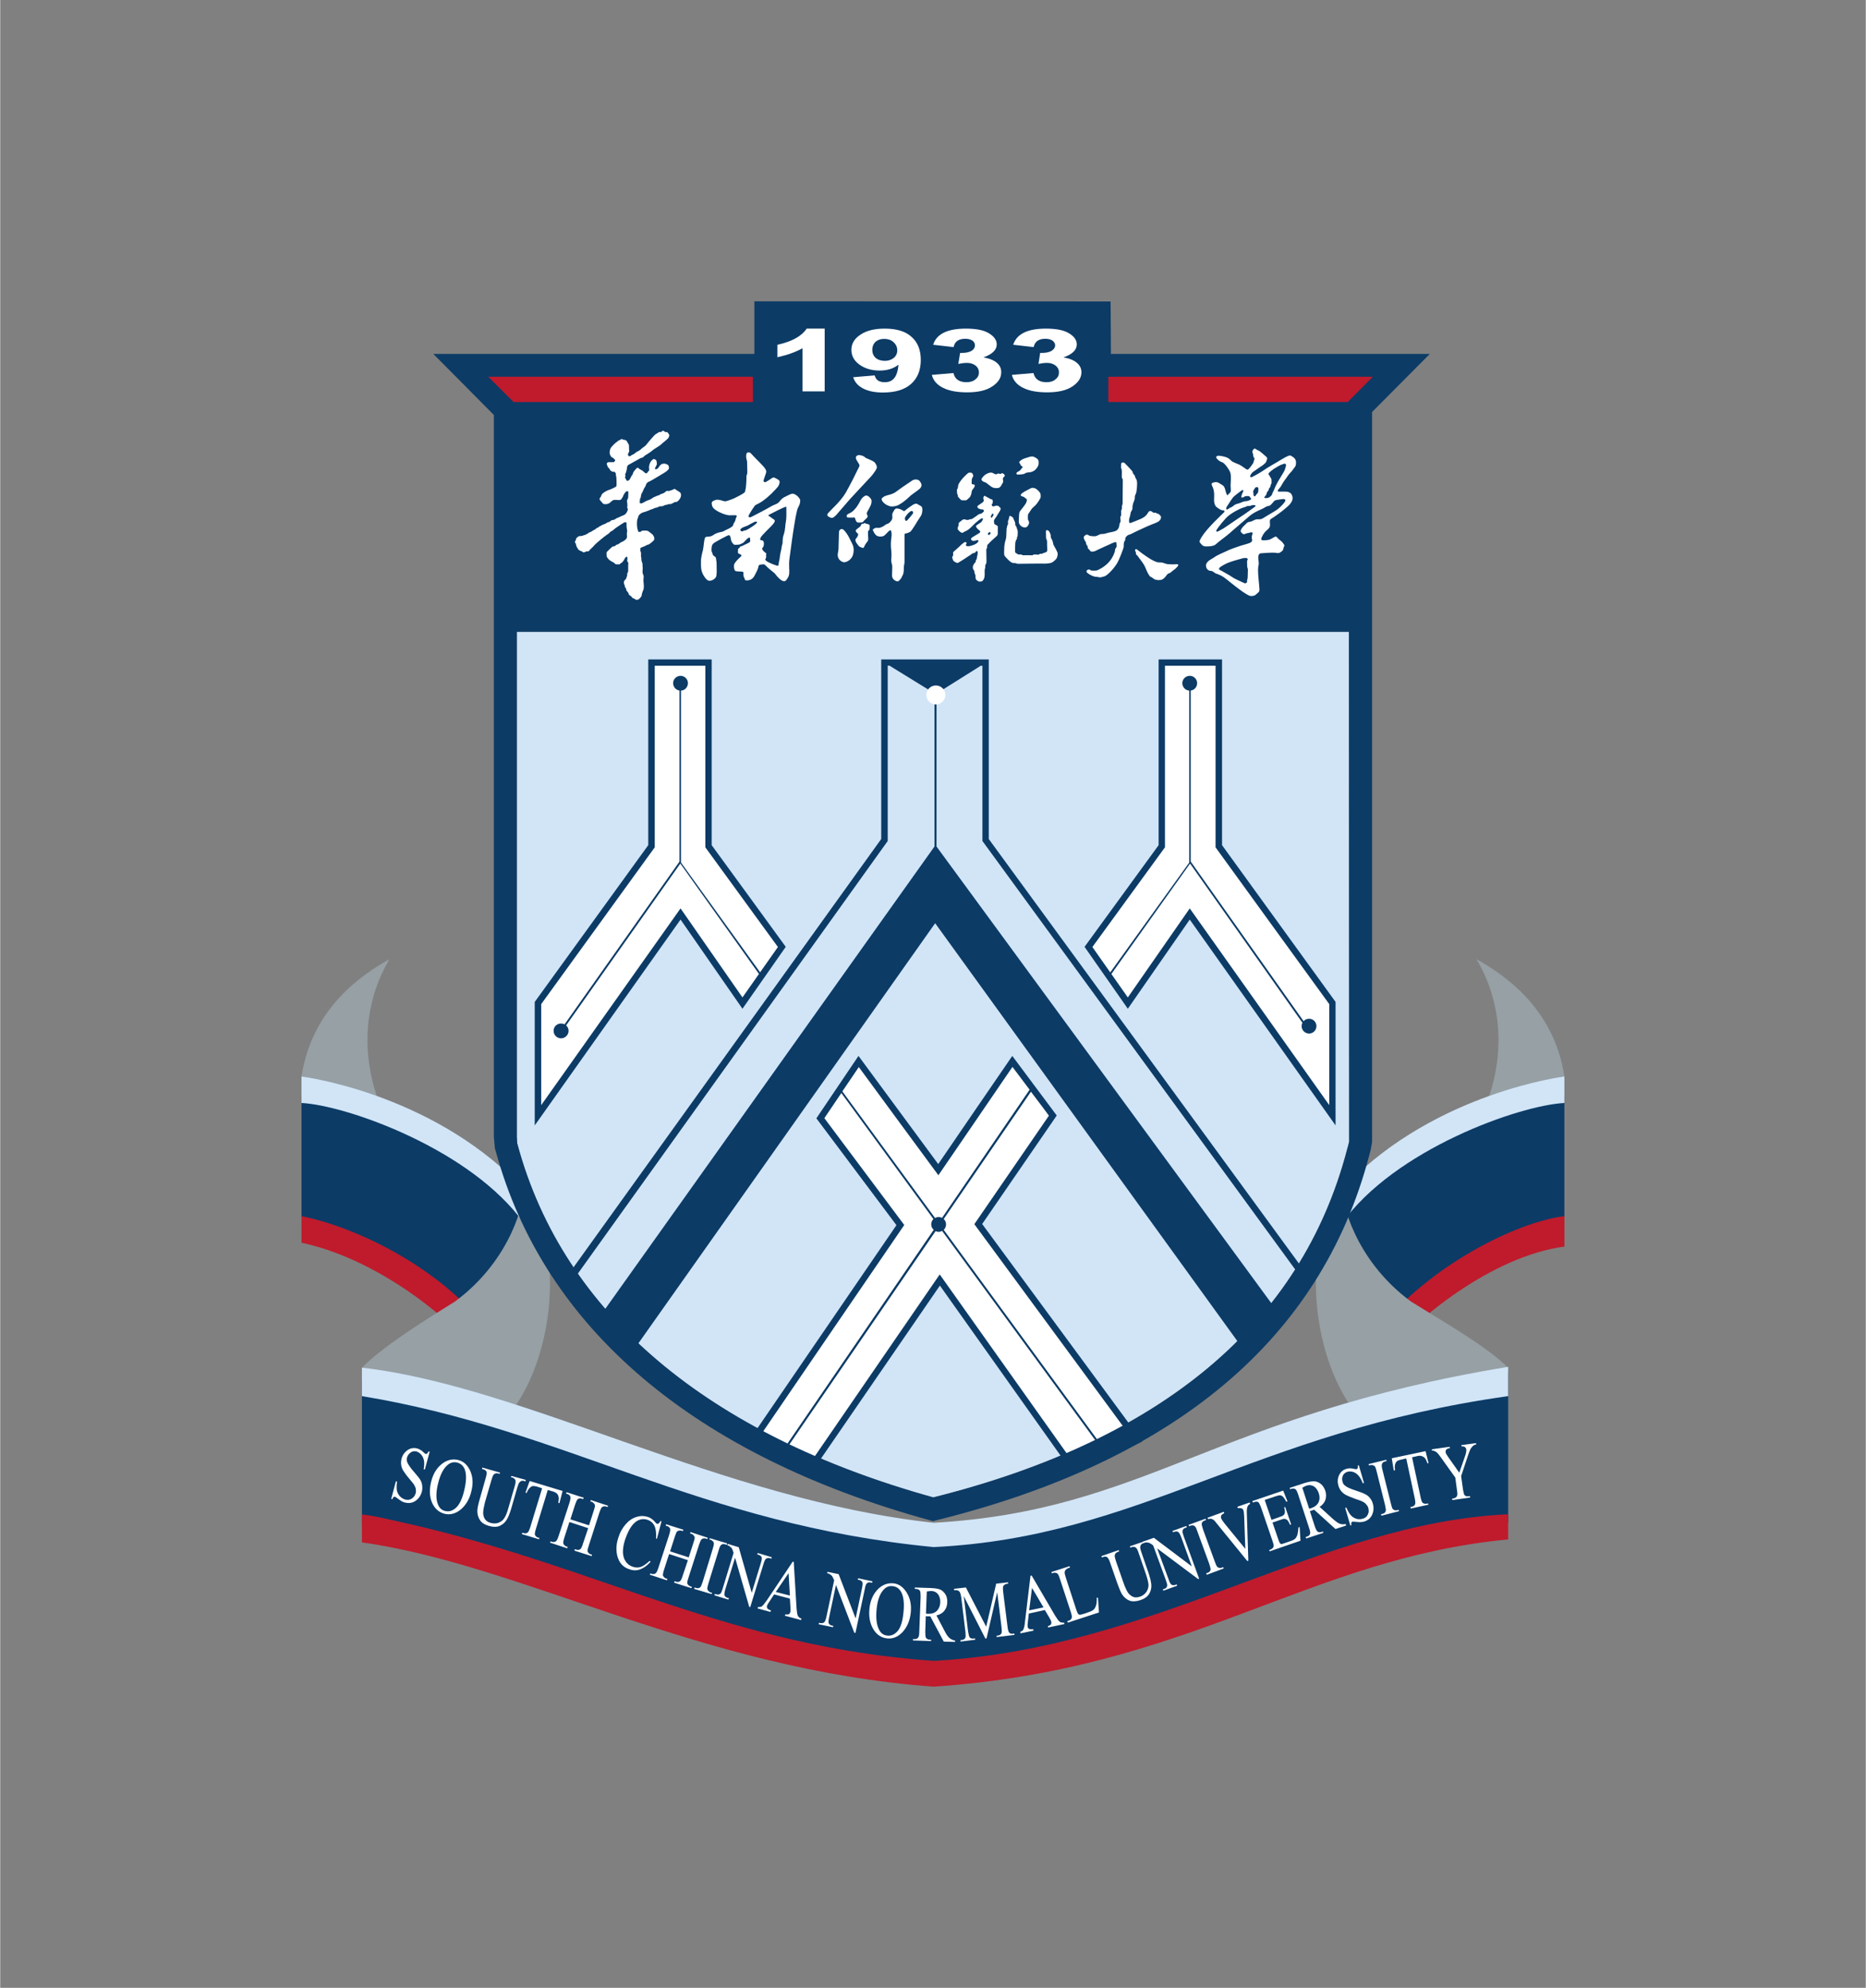 <?xml version="1.0" encoding="UTF-8" standalone="no"?>
<!DOCTYPE svg PUBLIC "-//W3C//DTD SVG 1.1//EN" "http://www.w3.org/Graphics/SVG/1.1/DTD/svg11.dtd">
<!-- 由 Microsoft Visio, SVG Export 生成 华师 图标.svg Page-1 -->
<svg xmlns="http://www.w3.org/2000/svg" xmlns:xlink="http://www.w3.org/1999/xlink" xmlns:ev="http://www.w3.org/2001/xml-events"
		xmlns:v="http://schemas.microsoft.com/visio/2003/SVGExtensions/" width="1.557in" height="1.659in"
		viewBox="0 0 112.075 119.445" xml:space="preserve" color-interpolation-filters="sRGB" class="st6">
	<rect x="0" y="0" width="112.075" height="119.445" fill="#808080" stroke="none"/>
	<v:documentProperties v:langID="2052" v:metric="true" v:viewMarkup="false">
		<v:userDefs>
			<v:ud v:nameU="msvNoAutoConnect" v:val="VT0(1):26"/>
		</v:userDefs>
	</v:documentProperties>

	<style type="text/css">
	<![CDATA[
		.st1 {fill:#96a0a5;stroke:none;stroke-linecap:butt;stroke-width:0.1}
		.st2 {fill:#bf1b2c;stroke:none;stroke-linecap:butt;stroke-width:0.1}
		.st3 {fill:#0c3b66;stroke:none;stroke-linecap:butt;stroke-width:0.1}
		.st4 {fill:#d1e5f7;stroke:none;stroke-linecap:butt;stroke-width:0.1}
		.st5 {fill:#ffffff;stroke:none;stroke-linecap:butt;stroke-width:0.1}
		.st6 {fill:none;fill-rule:evenodd;font-size:12px;overflow:visible;stroke-linecap:square;stroke-miterlimit:3}
	]]>
	</style>

	<g v:mID="0" v:index="1" v:groupContext="foregroundPage">
		<title>页-1</title>
		<v:pageProperties v:drawingScale="0.0393701" v:pageScale="0.0393701" v:drawingUnits="24" v:shadowOffsetX="9"
				v:shadowOffsetY="-9"/>
		<g id="shape1-1" v:mID="1" v:groupContext="shape" transform="translate(88.692,177.076) scale(1,-1)">
			<title>path12</title>
			<path d="M0 119.44 C0.11 119.17 2.81 115.28 0.15 109.71 C3.6 112.29 4.97 111.5 5.28 112.39 C4.64 116.56 1.59 118.54 0
						 119.44 Z" class="st1"/>
		</g>
		<g id="shape2-3" v:mID="2" v:groupContext="shape" transform="translate(81.412,192.445) scale(1,-1)">
			<title>path14</title>
			<path d="M1.65 110.79 C3.53 113.15 8.22 116.97 12.56 117.54 L12.56 119.44 C12.56 119.44 4.42 118.36 0.58 112.7 C0 112.13
						 1.52 110.63 1.65 110.79 Z" class="st2"/>
		</g>
		<g id="shape3-5" v:mID="3" v:groupContext="shape" transform="translate(79.087,185.316) scale(1,-1)">
			<title>path16</title>
			<path d="M3.72 105.45 C6.83 109.32 12.03 111.89 14.88 112.24 L14.88 119.44 C14.88 119.44 5.87 117.7 2.09 112.96 C0 109.7
						 3.16 104.75 3.72 105.45 Z" class="st3"/>
		</g>
		<g id="shape4-7" v:mID="4" v:groupContext="shape" transform="translate(77.97,191.246) scale(1,-1)">
			<title>path18</title>
			<path d="M6.78 113.04 C3.28 115.62 2.62 119.27 2.73 119.44 C0 116.84 0.65 108.35 4.6 105.16 C8.32 102.15 12.6 109.07
						 12.6 109.07 C11.37 110.32 8.9 111.72 6.78 113.04 Z" class="st1"/>
		</g>
		<g id="shape5-9" v:mID="5" v:groupContext="shape" transform="translate(80.518,184.126) scale(1,-1)">
			<title>path20</title>
			<path d="M0.08 110.61 C3.23 115.05 10.73 117.71 13.45 117.85 L13.45 119.44 C13.45 119.44 5.81 118.5 0.41 112.99 C0.27
						 112.38 0 111.3 0.08 110.61 Z" class="st4"/>
		</g>
		<g id="shape6-11" v:mID="6" v:groupContext="shape" transform="translate(18.1,192.445) scale(1,-1)">
			<title>path22</title>
			<path d="M10.91 110.79 C8.63 113.6 4.29 116.86 0 117.77 L0 119.44 C0 119.44 8.13 118.36 11.98 112.7 C12.56 112.13 11.04
						 110.63 10.91 110.79 Z" class="st2"/>
		</g>
		<g id="shape7-13" v:mID="7" v:groupContext="shape" transform="translate(18.1,185.316) scale(1,-1)">
			<title>path24</title>
			<path d="M11.18 105.4 C8.41 109.09 3.34 111.58 0 112.24 L0 119.44 C0 119.44 9.01 117.7 12.79 112.96 C14.88 109.7 11.72
						 104.68 11.18 105.4 Z" class="st3"/>
		</g>
		<g id="shape8-15" v:mID="8" v:groupContext="shape" transform="translate(18.1,177.076) scale(1,-1)">
			<title>path26</title>
			<path d="M9.22 98.87 C12.72 101.45 13.38 105.1 13.27 105.27 C16 102.67 15.35 94.18 11.4 90.99 C7.68 87.98 3.63 94.89
						 3.63 94.89 C4.87 96.15 7.1 97.55 9.22 98.87 ZM5.28 119.44 C5.17 119.17 2.47 115.28 5.13 109.71 C1.68 112.29
						 0.31 111.5 0 112.39 C0.64 116.56 3.69 118.54 5.28 119.44 Z" class="st1"/>
		</g>
		<g id="shape9-17" v:mID="9" v:groupContext="shape" transform="translate(18.1,184.126) scale(1,-1)">
			<title>path28</title>
			<path d="M13.37 110.61 C10.22 115.05 2.72 117.71 0 117.85 L0 119.44 C0 119.44 7.64 118.5 13.04 112.99 C13.18 112.38 13.45
						 111.3 13.37 110.61 Z" class="st4"/>
		</g>
		<g id="shape10-19" v:mID="10" v:groupContext="shape" transform="translate(21.73,201.884) scale(1,-1)">
			<title>path30</title>
			<path d="M0 118.94 C12.88 118.63 17.65 109.88 33.41 109.88 C48.58 109.88 50.43 117.39 68.86 119.44 L68.86 110.39 C56.67
						 110.39 46.17 100.66 33.74 101.12 C22.02 101.57 8.52 109.89 0 110.21 L0 118.94 Z" class="st3"/>
		</g>
		<g id="shape11-21" v:mID="11" v:groupContext="shape" transform="translate(21.73,210.429) scale(1,-1)">
			<title>path32</title>
			<path d="M0 119.43 C0.78 119.35 1.82 119.08 3.14 118.79 C14.46 116.14 22.14 111.49 34.35 110.63 C47.82 111.38 57.53 118.92
						 68.86 119.44 L68.86 117.93 C56.73 116.76 49.83 110.14 34.35 109.08 C20.29 110.11 9.67 116.39 0 117.75 L0
						 119.43 Z" class="st2"/>
		</g>
		<g id="shape12-23" v:mID="12" v:groupContext="shape" transform="translate(21.73,201.571) scale(1,-1)">
			<title>path34</title>
			<path d="M0 119.39 C9.75 118.28 21.6 111.45 34.35 110.07 C47.12 110.8 51.15 116.53 68.86 119.44 L68.86 117.68 C53.48
						 115.53 46.82 109.21 34.35 108.61 C20.16 109.98 12.29 115.66 0 117.68 L0 119.39 Z" class="st4"/>
		</g>
		<g id="shape13-25" v:mID="13" v:groupContext="shape" transform="translate(23.489,206.424) scale(1,-1)">
			<title>path36</title>
			<path d="M2.31 119.19 L2.02 118.12 L1.95 118.14 C1.99 118.35 1.99 118.52 1.97 118.66 C1.94 118.8 1.89 118.91 1.81 119.01
						 C1.72 119.11 1.62 119.18 1.51 119.21 C1.39 119.24 1.27 119.22 1.16 119.14 C1.06 119.07 0.99 118.97 0.95
						 118.85 C0.93 118.76 0.93 118.66 0.96 118.57 C1.01 118.44 1.14 118.24 1.37 117.98 C1.56 117.76 1.69 117.6
						 1.75 117.5 C1.81 117.39 1.85 117.28 1.86 117.16 C1.88 117.03 1.87 116.91 1.84 116.78 C1.77 116.55 1.65 116.37
						 1.46 116.24 C1.27 116.11 1.06 116.08 0.83 116.14 C0.76 116.15 0.7 116.18 0.64 116.21 C0.6 116.23 0.53 116.28
						 0.43 116.35 C0.32 116.43 0.26 116.48 0.22 116.49 C0.19 116.49 0.17 116.49 0.14 116.47 C0.12 116.45 0.09
						 116.41 0.07 116.34 L0 116.36 L0.28 117.41 L0.35 117.4 C0.32 117.17 0.32 116.99 0.34 116.87 C0.37 116.74
						 0.42 116.63 0.51 116.53 C0.6 116.43 0.71 116.36 0.84 116.32 C0.99 116.28 1.13 116.3 1.24 116.38 C1.35 116.45
						 1.43 116.56 1.47 116.7 C1.49 116.77 1.49 116.85 1.48 116.94 C1.47 117.02 1.43 117.11 1.38 117.2 C1.35 117.25
						 1.25 117.38 1.07 117.59 C0.9 117.79 0.79 117.95 0.72 118.06 C0.66 118.17 0.61 118.28 0.6 118.4 C0.58 118.52
						 0.59 118.64 0.62 118.77 C0.68 118.99 0.8 119.16 0.98 119.29 C1.16 119.41 1.35 119.44 1.56 119.39 C1.69 119.35
						 1.82 119.28 1.94 119.16 C2 119.1 2.04 119.07 2.07 119.06 C2.1 119.05 2.13 119.06 2.15 119.08 C2.18 119.1
						 2.21 119.14 2.24 119.21 L2.31 119.19 Z" class="st5"/>
		</g>
		<g id="shape14-27" v:mID="14" v:groupContext="shape" transform="translate(25.77,207.09) scale(1,-1)">
			<title>path38</title>
			<path d="M1.67 119.21 C1.45 119.26 1.25 119.2 1.07 119.03 C0.84 118.82 0.66 118.46 0.54 117.97 C0.41 117.46 0.4 117.05
						 0.51 116.74 C0.59 116.5 0.74 116.35 0.95 116.3 C1.18 116.24 1.4 116.3 1.61 116.49 C1.82 116.68 1.98 117.02
						 2.1 117.51 C2.23 118.04 2.25 118.46 2.15 118.76 C2.07 119 1.91 119.15 1.67 119.21 ZM1.75 119.36 C2.07 119.28
						 2.31 119.06 2.47 118.7 C2.63 118.33 2.65 117.93 2.53 117.47 C2.42 117 2.2 116.64 1.89 116.38 C1.58 116.13
						 1.25 116.05 0.92 116.13 C0.58 116.22 0.33 116.44 0.17 116.8 C0.02 117.16 0 117.58 0.12 118.06 C0.24 118.56
						 0.48 118.92 0.82 119.17 C1.12 119.38 1.43 119.44 1.75 119.36 Z" class="st5"/>
		</g>
		<g id="shape15-29" v:mID="15" v:groupContext="shape" transform="translate(28.663,207.624) scale(1,-1)">
			<title>path40</title>
			<path d="M2.02 118.86 L2.04 118.94 L2.91 118.7 L2.89 118.61 L2.79 118.64 C2.7 118.67 2.61 118.64 2.53 118.55 C2.49 118.51
						 2.45 118.41 2.4 118.24 L2.04 116.99 C1.95 116.69 1.86 116.45 1.76 116.3 C1.66 116.14 1.53 116.02 1.35 115.94
						 C1.17 115.86 0.96 115.86 0.72 115.93 C0.45 116 0.26 116.12 0.16 116.28 C0.06 116.43 0 116.61 0 116.83 C0
						 116.97 0.05 117.23 0.16 117.6 L0.5 118.8 C0.56 118.99 0.57 119.12 0.55 119.19 C0.52 119.26 0.46 119.31 0.37
						 119.33 L0.28 119.36 L0.3 119.44 L1.36 119.14 L1.34 119.06 L1.24 119.09 C1.14 119.11 1.06 119.09 0.99 119.03
						 C0.94 118.98 0.9 118.87 0.85 118.7 L0.46 117.36 C0.43 117.24 0.4 117.1 0.37 116.95 C0.35 116.79 0.34 116.66
						 0.37 116.56 C0.39 116.46 0.43 116.37 0.5 116.29 C0.57 116.21 0.67 116.15 0.79 116.12 C0.95 116.07 1.11 116.07
						 1.26 116.12 C1.41 116.18 1.53 116.26 1.61 116.39 C1.7 116.51 1.79 116.73 1.88 117.06 L2.24 118.3 C2.3 118.49
						 2.31 118.62 2.29 118.68 C2.26 118.75 2.2 118.81 2.11 118.84 L2.02 118.86 Z" class="st5"/>
		</g>
		<g id="shape16-31" v:mID="16" v:groupContext="shape" transform="translate(31.335,208.431) scale(1,-1)">
			<title>path42</title>
			<path d="M2.45 118.84 L2.26 118.11 L2.19 118.13 C2.21 118.27 2.23 118.36 2.22 118.42 C2.21 118.52 2.18 118.6 2.13 118.66
						 C2.08 118.72 2.01 118.76 1.91 118.8 L1.56 118.9 L0.85 116.57 C0.79 116.38 0.77 116.26 0.79 116.2 C0.82 116.13
						 0.88 116.07 0.97 116.04 L1.06 116.02 L1.03 115.94 L0 116.25 L0.03 116.33 L0.11 116.31 C0.21 116.28 0.3 116.29
						 0.37 116.36 C0.41 116.4 0.45 116.5 0.51 116.67 L1.22 119 L0.93 119.1 C0.81 119.13 0.73 119.14 0.68 119.14
						 C0.6 119.13 0.54 119.09 0.47 119.02 C0.4 118.95 0.34 118.85 0.29 118.72 L0.22 118.74 L0.47 119.44 L2.45
						 118.84 Z" class="st5"/>
		</g>
		<g id="shape17-33" v:mID="17" v:groupContext="shape" transform="translate(33.033,209.105) scale(1,-1)">
			<title>path44</title>
			<path d="M1.22 117.81 L2.34 117.45 L2.62 118.32 C2.67 118.47 2.7 118.58 2.7 118.63 C2.7 118.67 2.68 118.71 2.65 118.75
						 C2.61 118.8 2.57 118.84 2.51 118.86 L2.42 118.89 L2.45 118.97 L3.48 118.63 L3.46 118.55 L3.37 118.58 C3.32
						 118.6 3.26 118.6 3.19 118.58 C3.15 118.57 3.11 118.54 3.08 118.5 C3.05 118.45 3.01 118.36 2.96 118.21 L2.33
						 116.25 C2.28 116.09 2.25 115.99 2.25 115.94 C2.25 115.89 2.26 115.85 2.29 115.82 C2.33 115.76 2.38 115.73
						 2.44 115.71 L2.52 115.68 L2.5 115.6 L1.46 115.93 L1.49 116.02 L1.58 115.99 C1.68 115.96 1.76 115.97 1.83
						 116.03 C1.87 116.07 1.93 116.18 1.98 116.36 L2.29 117.28 L1.16 117.65 L0.86 116.72 C0.81 116.57 0.79 116.46
						 0.79 116.41 C0.79 116.37 0.8 116.33 0.83 116.29 C0.87 116.24 0.92 116.2 0.97 116.18 L1.06 116.16 L1.03 116.07
						 L0 116.41 L0.03 116.49 L0.11 116.46 C0.21 116.43 0.3 116.45 0.36 116.5 C0.41 116.54 0.46 116.65 0.52 116.83
						 L1.16 118.79 C1.21 118.95 1.23 119.05 1.23 119.11 C1.23 119.15 1.22 119.19 1.19 119.23 C1.15 119.28 1.1
						 119.32 1.04 119.33 L0.96 119.36 L0.99 119.44 L2.02 119.11 L1.99 119.03 L1.91 119.05 C1.85 119.07 1.79 119.07
						 1.73 119.06 C1.68 119.04 1.65 119.02 1.62 118.97 C1.59 118.93 1.55 118.83 1.5 118.68 L1.22 117.81 Z"
					class="st5"/>
		</g>
		<g id="shape18-35" v:mID="18" v:groupContext="shape" transform="translate(36.989,210.517) scale(1,-1)">
			<title>path46</title>
			<path d="M2.74 119.1 L2.46 118.05 L2.41 118.07 C2.43 118.4 2.4 118.66 2.31 118.84 C2.22 119.02 2.07 119.14 1.88 119.2
						 C1.72 119.25 1.56 119.25 1.4 119.19 C1.23 119.13 1.08 119 0.93 118.8 C0.79 118.6 0.66 118.33 0.55 118 C0.46
						 117.73 0.42 117.48 0.42 117.25 C0.43 117.03 0.48 116.84 0.59 116.69 C0.69 116.53 0.84 116.43 1.02 116.37
						 C1.18 116.32 1.33 116.31 1.48 116.36 C1.62 116.4 1.81 116.53 2.03 116.73 L2.08 116.67 C1.87 116.44 1.66
						 116.29 1.46 116.22 C1.26 116.14 1.04 116.14 0.82 116.22 C0.42 116.34 0.17 116.63 0.07 117.08 C0 117.41 0.02
						 117.76 0.15 118.14 C0.24 118.44 0.39 118.7 0.58 118.92 C0.77 119.14 0.98 119.29 1.22 119.36 C1.45 119.44
						 1.68 119.44 1.91 119.37 C2.08 119.32 2.24 119.2 2.37 119.04 C2.41 118.99 2.44 118.96 2.46 118.96 C2.49 118.95
						 2.53 118.95 2.56 118.97 C2.6 119 2.64 119.05 2.68 119.12 L2.74 119.1 Z" class="st5"/>
		</g>
		<g id="shape19-37" v:mID="19" v:groupContext="shape" transform="translate(39.023,211.03) scale(1,-1)">
			<title>path48</title>
			<path d="M1.22 117.81 L2.34 117.45 L2.62 118.32 C2.67 118.47 2.7 118.58 2.7 118.63 C2.7 118.67 2.68 118.71 2.65 118.75
						 C2.61 118.81 2.57 118.84 2.51 118.86 L2.42 118.89 L2.45 118.97 L3.48 118.63 L3.46 118.55 L3.37 118.58 C3.31
						 118.6 3.26 118.6 3.19 118.58 C3.15 118.57 3.11 118.54 3.08 118.5 C3.05 118.45 3.01 118.36 2.96 118.21 L2.33
						 116.25 C2.28 116.09 2.25 115.99 2.25 115.94 C2.25 115.89 2.26 115.85 2.29 115.82 C2.33 115.76 2.38 115.73
						 2.44 115.71 L2.53 115.68 L2.5 115.6 L1.46 115.93 L1.49 116.02 L1.58 115.99 C1.68 115.96 1.76 115.97 1.83
						 116.03 C1.87 116.07 1.93 116.18 1.98 116.36 L2.29 117.28 L1.16 117.65 L0.86 116.72 C0.81 116.57 0.79 116.47
						 0.79 116.41 C0.78 116.37 0.8 116.33 0.83 116.29 C0.87 116.24 0.92 116.2 0.97 116.18 L1.06 116.16 L1.03 116.07
						 L0 116.41 L0.03 116.49 L0.11 116.46 C0.21 116.43 0.3 116.45 0.36 116.5 C0.41 116.54 0.46 116.65 0.52 116.83
						 L1.16 118.79 C1.21 118.95 1.23 119.05 1.23 119.11 C1.23 119.15 1.22 119.19 1.19 119.23 C1.15 119.28 1.1
						 119.32 1.04 119.33 L0.96 119.36 L0.98 119.44 L2.02 119.11 L1.99 119.03 L1.91 119.05 C1.85 119.07 1.79 119.07
						 1.73 119.05 C1.68 119.04 1.65 119.02 1.61 118.97 C1.59 118.93 1.55 118.83 1.5 118.68 L1.22 117.81 Z"
					class="st5"/>
		</g>
		<g id="shape20-39" v:mID="20" v:groupContext="shape" transform="translate(41.695,211.866) scale(1,-1)">
			<title>path50</title>
			<path d="M1.07 116.16 L1.04 116.08 L0 116.39 L0.02 116.48 L0.11 116.45 C0.21 116.42 0.29 116.43 0.36 116.49 C0.4 116.53
						 0.45 116.64 0.51 116.83 L1.11 118.8 C1.16 118.95 1.18 119.06 1.18 119.11 C1.18 119.15 1.17 119.19 1.14 119.23
						 C1.1 119.28 1.05 119.32 0.99 119.34 L0.91 119.36 L0.93 119.44 L1.97 119.13 L1.95 119.04 L1.86 119.07 C1.76
						 119.1 1.68 119.09 1.61 119.03 C1.56 118.99 1.51 118.88 1.46 118.69 L0.85 116.72 C0.81 116.57 0.78 116.46
						 0.78 116.41 C0.78 116.37 0.8 116.33 0.83 116.29 C0.87 116.24 0.92 116.2 0.98 116.18 L1.07 116.16 Z"
					class="st5"/>
		</g>
		<g id="shape21-41" v:mID="21" v:groupContext="shape" transform="translate(42.907,212.209) scale(1,-1)">
			<title>path52</title>
			<path d="M0.8 119.44 L1.46 119.24 L2.24 116.5 L2.78 118.26 C2.84 118.45 2.86 118.57 2.84 118.63 C2.81 118.7 2.75 118.76
						 2.66 118.78 L2.57 118.81 L2.6 118.89 L3.44 118.64 L3.42 118.55 L3.33 118.58 C3.23 118.61 3.15 118.59 3.08
						 118.53 C3.04 118.49 2.99 118.38 2.94 118.21 L2.15 115.64 L2.09 115.66 L1.24 118.61 L0.66 116.73 C0.6 116.54
						 0.59 116.42 0.6 116.36 C0.63 116.28 0.69 116.23 0.78 116.2 L0.87 116.18 L0.84 116.09 L0 116.35 L0.02 116.43
						 L0.11 116.41 C0.21 116.38 0.3 116.39 0.37 116.46 C0.41 116.5 0.45 116.6 0.5 116.77 L1.15 118.9 C1.11 119.02
						 1.08 119.11 1.06 119.15 C1.03 119.19 0.99 119.24 0.92 119.29 C0.89 119.32 0.84 119.34 0.77 119.36 L0.8 119.44
						 Z" class="st5"/>
		</g>
		<g id="shape22-43" v:mID="22" v:groupContext="shape" transform="translate(45.501,213.277) scale(1,-1)">
			<title>path54</title>
			<path d="M1.94 117.4 L1.86 118.75 L1.09 117.62 L1.94 117.4 ZM1.94 117.22 L0.99 117.47 L0.7 117.03 C0.62 116.92 0.58 116.84
						 0.56 116.78 C0.55 116.73 0.56 116.68 0.58 116.64 C0.61 116.59 0.68 116.55 0.8 116.51 L0.77 116.42 L0 116.63
						 L0.02 116.71 C0.13 116.71 0.21 116.72 0.25 116.75 C0.33 116.81 0.43 116.94 0.57 117.14 L2.11 119.44 L2.17
						 119.43 L2.34 116.63 C2.36 116.41 2.38 116.26 2.42 116.18 C2.46 116.11 2.53 116.05 2.63 116.02 L2.61 115.93
						 L1.64 116.19 L1.66 116.27 C1.76 116.26 1.83 116.26 1.87 116.28 C1.92 116.31 1.95 116.35 1.96 116.4 C1.98
						 116.46 1.98 116.57 1.97 116.73 L1.94 117.22 Z" class="st5"/>
		</g>
		<g id="shape23-45" v:mID="23" v:groupContext="shape" transform="translate(49.169,213.888) scale(1,-1)">
			<title>path56</title>
			<path d="M0.53 119.44 L1.2 119.3 L2.22 116.64 L2.6 118.44 C2.64 118.63 2.65 118.75 2.63 118.81 C2.6 118.88 2.53 118.93
						 2.44 118.95 L2.35 118.97 L2.37 119.05 L3.23 118.87 L3.21 118.78 L3.13 118.8 C3.02 118.82 2.94 118.8 2.88
						 118.73 C2.84 118.69 2.8 118.58 2.77 118.4 L2.21 115.77 L2.14 115.78 L1.04 118.65 L0.63 116.72 C0.59 116.53
						 0.58 116.41 0.6 116.36 C0.63 116.28 0.7 116.23 0.79 116.21 L0.88 116.19 L0.86 116.11 L0 116.29 L0.02 116.38
						 L0.1 116.36 C0.21 116.34 0.29 116.36 0.35 116.43 C0.39 116.47 0.43 116.58 0.47 116.76 L0.93 118.93 C0.88
						 119.05 0.84 119.13 0.81 119.18 C0.78 119.22 0.73 119.26 0.66 119.3 C0.63 119.33 0.58 119.34 0.51 119.36
						 L0.53 119.44 Z" class="st5"/>
		</g>
		<g id="shape24-47" v:mID="24" v:groupContext="shape" transform="translate(52.17,214.549) scale(1,-1)">
			<title>path58</title>
			<path d="M1.43 119.24 C1.21 119.27 1.02 119.18 0.86 118.98 C0.66 118.74 0.53 118.37 0.48 117.86 C0.43 117.34 0.47 116.94
						 0.62 116.64 C0.73 116.41 0.9 116.29 1.12 116.27 C1.36 116.24 1.57 116.34 1.75 116.55 C1.93 116.77 2.04 117.13
						 2.09 117.63 C2.15 118.17 2.11 118.58 1.97 118.86 C1.85 119.09 1.68 119.22 1.43 119.24 ZM1.49 119.41 C1.81
						 119.38 2.08 119.19 2.29 118.85 C2.5 118.51 2.58 118.11 2.53 117.64 C2.48 117.16 2.31 116.78 2.04 116.48
						 C1.76 116.19 1.45 116.06 1.11 116.1 C0.76 116.14 0.48 116.32 0.28 116.66 C0.08 116.99 0 117.4 0.05 117.9
						 C0.1 118.4 0.29 118.8 0.59 119.09 C0.86 119.34 1.16 119.44 1.49 119.41 Z" class="st5"/>
		</g>
		<g id="shape25-49" v:mID="25" v:groupContext="shape" transform="translate(54.834,214.83) scale(1,-1)">
			<title>path60</title>
			<path d="M0.78 117.87 C0.8 117.87 0.82 117.87 0.84 117.86 C0.86 117.86 0.87 117.86 0.88 117.86 C1.13 117.85 1.31 117.91
						 1.44 118.04 C1.56 118.17 1.63 118.33 1.64 118.54 C1.65 118.74 1.6 118.9 1.51 119.03 C1.41 119.16 1.28 119.22
						 1.12 119.23 C1.05 119.23 0.95 119.22 0.83 119.2 L0.78 117.87 ZM2.53 116.17 L1.85 116.19 L1.04 117.71 C0.98
						 117.71 0.93 117.71 0.88 117.71 C0.87 117.71 0.85 117.71 0.83 117.71 C0.81 117.72 0.79 117.72 0.77 117.72
						 L0.74 116.79 C0.74 116.59 0.75 116.47 0.78 116.42 C0.83 116.35 0.9 116.31 0.99 116.31 L1.09 116.3 L1.09
						 116.22 L0 116.26 L0 116.34 L0.1 116.34 C0.2 116.33 0.28 116.38 0.33 116.46 C0.36 116.51 0.38 116.63 0.38
						 116.81 L0.46 118.87 C0.46 119.07 0.45 119.19 0.42 119.24 C0.37 119.31 0.3 119.35 0.2 119.35 L0.11 119.36
						 L0.11 119.44 L1.03 119.41 C1.31 119.4 1.5 119.37 1.63 119.32 C1.76 119.26 1.86 119.17 1.95 119.03 C2.03
						 118.9 2.07 118.74 2.06 118.56 C2.06 118.36 2 118.19 1.89 118.05 C1.79 117.91 1.62 117.81 1.41 117.76 L1.9
						 116.83 C2.01 116.61 2.11 116.47 2.2 116.4 C2.28 116.33 2.39 116.28 2.53 116.25 L2.53 116.17 Z" class="st5"/>
		</g>
		<g id="shape26-51" v:mID="26" v:groupContext="shape" transform="translate(57.304,214.518) scale(1,-1)">
			<title>path62</title>
			<path d="M1.88 116.06 L0.58 118.61 L0.84 116.49 C0.87 116.3 0.9 116.18 0.94 116.13 C0.99 116.07 1.07 116.05 1.17 116.06
						 L1.26 116.07 L1.27 115.99 L0.39 115.88 L0.38 115.97 L0.47 115.97 C0.58 115.99 0.65 116.04 0.68 116.12 C0.7
						 116.18 0.7 116.29 0.68 116.47 L0.43 118.54 C0.41 118.68 0.38 118.78 0.35 118.84 C0.33 118.88 0.29 118.92
						 0.24 118.94 C0.19 118.97 0.11 118.97 0.01 118.96 L0 119.05 L0.71 119.13 L1.93 116.77 L2.53 119.36 L3.24
						 119.44 L3.25 119.36 L3.17 119.35 C3.06 119.33 2.99 119.28 2.95 119.2 C2.93 119.14 2.93 119.03 2.95 118.85
						 L3.21 116.78 C3.23 116.59 3.27 116.47 3.31 116.42 C3.36 116.36 3.44 116.34 3.53 116.35 L3.62 116.36 L3.63
						 116.28 L2.56 116.15 L2.55 116.23 L2.64 116.24 C2.75 116.26 2.82 116.31 2.85 116.39 C2.87 116.45 2.87 116.56
						 2.85 116.74 L2.59 118.85 L1.95 116.07 L1.88 116.06 Z" class="st5"/>
		</g>
		<g id="shape27-53" v:mID="27" v:groupContext="shape" transform="translate(61.275,214.113) scale(1,-1)">
			<title>path64</title>
			<path d="M1.4 117.53 L0.71 118.7 L0.54 117.35 L1.4 117.53 ZM1.48 117.37 L0.52 117.16 L0.46 116.64 C0.44 116.51 0.44 116.41
						 0.45 116.35 C0.46 116.3 0.49 116.27 0.53 116.24 C0.58 116.21 0.66 116.2 0.78 116.22 L0.8 116.13 L0.02 115.97
						 L0 116.05 C0.1 116.1 0.16 116.14 0.18 116.18 C0.23 116.27 0.27 116.43 0.29 116.68 L0.62 119.43 L0.69 119.44
						 L2.1 117.03 C2.22 116.84 2.31 116.71 2.38 116.66 C2.45 116.62 2.54 116.6 2.64 116.61 L2.66 116.53 L1.68
						 116.32 L1.66 116.4 C1.76 116.43 1.82 116.47 1.85 116.51 C1.87 116.55 1.88 116.6 1.87 116.65 C1.86 116.71
						 1.81 116.82 1.73 116.95 L1.48 117.37 Z" class="st5"/>
		</g>
		<g id="shape28-55" v:mID="28" v:groupContext="shape" transform="translate(63.148,213.55) scale(1,-1)">
			<title>path66</title>
			<path d="M2.73 117.55 L2.8 117.55 L2.86 116.66 L0.99 116.05 L0.96 116.14 L1.05 116.17 C1.15 116.2 1.21 116.26 1.23 116.36
						 C1.24 116.42 1.22 116.53 1.16 116.71 L0.52 118.66 C0.46 118.85 0.41 118.97 0.36 119 C0.29 119.05 0.21 119.06
						 0.12 119.04 L0.03 119.01 L0 119.09 L1.09 119.44 L1.12 119.36 C0.99 119.32 0.91 119.28 0.87 119.23 C0.82
						 119.18 0.8 119.13 0.8 119.08 C0.79 119.02 0.82 118.9 0.88 118.72 L1.5 116.82 C1.54 116.69 1.58 116.61 1.61
						 116.57 C1.64 116.54 1.67 116.53 1.7 116.52 C1.74 116.52 1.83 116.54 1.99 116.59 L2.16 116.65 C2.35 116.71
						 2.47 116.77 2.54 116.83 C2.6 116.89 2.65 116.97 2.68 117.07 C2.72 117.18 2.73 117.34 2.73 117.55 Z"
					class="st5"/>
		</g>
		<g id="shape29-57" v:mID="29" v:groupContext="shape" transform="translate(66.154,212.063) scale(1,-1)">
			<title>path68</title>
			<path d="M1.74 119.07 L1.71 119.15 L2.56 119.44 L2.59 119.36 L2.5 119.33 C2.41 119.3 2.35 119.23 2.33 119.11 C2.33 119.05
						 2.35 118.94 2.41 118.77 L2.83 117.55 C2.93 117.25 2.99 117 3 116.82 C3.01 116.64 2.97 116.46 2.87 116.29
						 C2.77 116.13 2.6 116 2.36 115.92 C2.1 115.83 1.87 115.82 1.7 115.88 C1.52 115.95 1.37 116.07 1.25 116.25
						 C1.17 116.36 1.07 116.61 0.94 116.97 L0.53 118.15 C0.47 118.33 0.41 118.45 0.35 118.49 C0.29 118.54 0.21
						 118.54 0.12 118.51 L0.03 118.48 L0 118.56 L1.04 118.92 L1.07 118.84 L0.98 118.81 C0.88 118.77 0.82 118.71
						 0.8 118.61 C0.79 118.55 0.82 118.43 0.87 118.27 L1.33 116.95 C1.37 116.83 1.42 116.7 1.49 116.56 C1.56 116.41
						 1.63 116.3 1.71 116.24 C1.78 116.17 1.87 116.12 1.97 116.09 C2.08 116.07 2.19 116.08 2.31 116.12 C2.47 116.17
						 2.59 116.26 2.69 116.39 C2.78 116.52 2.83 116.66 2.83 116.81 C2.83 116.96 2.77 117.19 2.66 117.52 L2.24
						 118.74 C2.18 118.93 2.12 119.04 2.07 119.07 C2 119.12 1.92 119.13 1.83 119.1 L1.74 119.07 Z" class="st5"/>
		</g>
		<g id="shape30-59" v:mID="30" v:groupContext="shape" transform="translate(68.655,211.132) scale(1,-1)">
			<title>path70</title>
			<path d="M0 118.5 L0.65 118.73 L2.93 117.01 L2.3 118.75 C2.23 118.93 2.17 119.04 2.12 119.07 C2.06 119.12 1.98 119.12
						 1.88 119.09 L1.8 119.06 L1.77 119.14 L2.6 119.44 L2.63 119.36 L2.55 119.33 C2.44 119.3 2.39 119.23 2.37
						 119.14 C2.36 119.08 2.39 118.97 2.45 118.8 L3.37 116.27 L3.31 116.25 L0.85 118.09 L1.53 116.25 C1.59 116.06
						 1.65 115.95 1.7 115.92 C1.77 115.87 1.85 115.87 1.94 115.9 L2.02 115.93 L2.05 115.85 L1.22 115.55 L1.19
						 115.63 L1.28 115.66 C1.38 115.69 1.44 115.76 1.45 115.85 C1.46 115.91 1.43 116.02 1.37 116.19 L0.61 118.27
						 C0.51 118.35 0.43 118.4 0.38 118.42 C0.33 118.44 0.27 118.45 0.19 118.45 C0.15 118.45 0.1 118.44 0.03 118.42
						 L0 118.5 Z" class="st5"/>
		</g>
		<g id="shape31-61" v:mID="31" v:groupContext="shape" transform="translate(71.392,210.696) scale(1,-1)">
			<title>path72</title>
			<path d="M2.08 116.53 L2.11 116.45 L1.09 116.07 L1.06 116.16 L1.14 116.19 C1.24 116.22 1.3 116.28 1.32 116.37 C1.33 116.43
						 1.3 116.55 1.24 116.73 L0.53 118.67 C0.48 118.82 0.44 118.92 0.4 118.96 C0.38 118.99 0.34 119.01 0.3 119.03
						 C0.23 119.05 0.17 119.04 0.11 119.02 L0.03 118.99 L0 119.07 L1.02 119.44 L1.05 119.36 L0.97 119.33 C0.87
						 119.3 0.81 119.24 0.79 119.15 C0.78 119.09 0.81 118.97 0.87 118.79 L1.58 116.85 C1.63 116.7 1.68 116.6 1.71
						 116.56 C1.74 116.53 1.77 116.51 1.82 116.49 C1.88 116.48 1.94 116.48 2 116.5 L2.08 116.53 Z" class="st5"/>
		</g>
		<g id="shape32-63" v:mID="32" v:groupContext="shape" transform="translate(72.531,209.72) scale(1,-1)">
			<title>path74</title>
			<path d="M2.53 119.44 L2.56 119.36 C2.48 119.31 2.43 119.26 2.4 119.19 C2.37 119.1 2.35 118.96 2.36 118.8 L2.45 115.94
						 L2.39 115.92 L0.55 118.18 C0.46 118.3 0.4 118.37 0.37 118.39 C0.32 118.42 0.27 118.45 0.22 118.46 C0.17
						 118.47 0.11 118.46 0.03 118.44 L0 118.52 L0.98 118.88 L1 118.8 C0.9 118.74 0.84 118.7 0.82 118.65 C0.8 118.6
						 0.8 118.55 0.81 118.5 C0.84 118.43 0.91 118.32 1.02 118.18 L2.27 116.65 L2.2 118.59 C2.19 118.78 2.18 118.91
						 2.15 118.98 C2.14 119.02 2.11 119.05 2.06 119.08 C2.01 119.1 1.94 119.11 1.85 119.1 C1.85 119.1 1.84 119.1
						 1.82 119.1 L1.79 119.18 L2.53 119.44 Z" class="st5"/>
		</g>
		<g id="shape33-65" v:mID="33" v:groupContext="shape" transform="translate(75.224,209.007) scale(1,-1)">
			<title>path76</title>
			<path d="M0.74 118.88 L1.15 117.68 L1.68 117.87 C1.82 117.91 1.9 117.97 1.93 118.04 C1.97 118.13 1.96 118.26 1.91 118.43
						 L1.97 118.46 L2.33 117.41 L2.27 117.38 C2.2 117.53 2.15 117.61 2.12 117.65 C2.08 117.69 2.03 117.72 1.97
						 117.74 C1.92 117.75 1.84 117.74 1.74 117.7 L1.21 117.52 L1.55 116.53 C1.6 116.39 1.63 116.31 1.65 116.29
						 C1.67 116.26 1.69 116.24 1.72 116.23 C1.75 116.23 1.8 116.23 1.87 116.26 L2.27 116.4 C2.41 116.44 2.5 116.49
						 2.56 116.54 C2.61 116.58 2.65 116.65 2.69 116.74 C2.73 116.85 2.75 117.02 2.77 117.23 L2.84 117.25 L2.89
						 116.43 L1.04 115.79 L1.01 115.87 L1.1 115.9 C1.15 115.92 1.2 115.96 1.24 116.01 C1.27 116.04 1.28 116.09
						 1.28 116.14 C1.28 116.19 1.25 116.29 1.2 116.44 L0.53 118.4 C0.46 118.59 0.4 118.7 0.36 118.74 C0.29 118.78
						 0.21 118.79 0.12 118.75 L0.03 118.72 L0 118.81 L1.85 119.44 L2.11 118.79 L2.04 118.77 C1.96 118.92 1.89
						 119.02 1.84 119.07 C1.79 119.12 1.73 119.15 1.66 119.16 C1.61 119.16 1.52 119.14 1.4 119.1 L0.74 118.88
						 Z" class="st5"/>
		</g>
		<g id="shape34-67" v:mID="34" v:groupContext="shape" transform="translate(77.466,208.446) scale(1,-1)">
			<title>path78</title>
			<path d="M1.17 117.79 C1.19 117.79 1.21 117.8 1.23 117.8 C1.24 117.81 1.26 117.81 1.27 117.82 C1.5 117.89 1.65 118.01
						 1.73 118.17 C1.81 118.34 1.81 118.52 1.75 118.71 C1.69 118.9 1.59 119.04 1.46 119.13 C1.32 119.21 1.18 119.23
						 1.02 119.18 C0.95 119.16 0.87 119.12 0.76 119.05 L1.17 117.79 ZM3.39 116.78 L2.75 116.57 L1.47 117.73 C1.41
						 117.71 1.36 117.69 1.32 117.68 C1.3 117.67 1.29 117.67 1.27 117.66 C1.25 117.66 1.23 117.65 1.21 117.65
						 L1.5 116.76 C1.56 116.57 1.62 116.46 1.67 116.42 C1.73 116.37 1.81 116.36 1.9 116.39 L2 116.42 L2.02 116.34
						 L0.99 116 L0.96 116.09 L1.05 116.12 C1.15 116.15 1.21 116.21 1.23 116.31 C1.24 116.37 1.22 116.48 1.16 116.65
						 L0.52 118.61 C0.46 118.8 0.4 118.92 0.36 118.95 C0.29 119 0.21 119.02 0.12 118.99 L0.03 118.96 L0 119.04
						 L0.88 119.33 C1.14 119.41 1.33 119.44 1.47 119.44 C1.61 119.43 1.74 119.38 1.87 119.28 C1.99 119.18 2.08
						 119.04 2.14 118.87 C2.2 118.68 2.2 118.51 2.15 118.34 C2.1 118.17 1.98 118.02 1.8 117.9 L2.58 117.19 C2.76
						 117.03 2.9 116.93 3 116.89 C3.11 116.85 3.23 116.84 3.37 116.87 L3.39 116.78 Z" class="st5"/>
		</g>
		<g id="shape35-69" v:mID="35" v:groupContext="shape" transform="translate(80.33,207.488) scale(1,-1)">
			<title>path80</title>
			<path d="M1.29 119.44 L1.6 118.38 L1.53 118.36 C1.45 118.56 1.37 118.71 1.27 118.82 C1.18 118.92 1.08 119 0.95 119.04
						 C0.83 119.08 0.71 119.08 0.6 119.05 C0.48 119.01 0.39 118.94 0.33 118.82 C0.28 118.7 0.27 118.58 0.31 118.46
						 C0.33 118.36 0.38 118.28 0.46 118.22 C0.56 118.13 0.78 118.03 1.12 117.92 C1.39 117.83 1.58 117.76 1.68
						 117.7 C1.79 117.65 1.88 117.57 1.96 117.47 C2.04 117.37 2.1 117.26 2.13 117.14 C2.2 116.9 2.18 116.68 2.09
						 116.47 C1.99 116.26 1.83 116.13 1.61 116.06 C1.53 116.04 1.47 116.03 1.4 116.03 C1.36 116.02 1.28 116.03
						 1.14 116.04 C1.01 116.05 0.93 116.06 0.9 116.05 C0.87 116.04 0.85 116.02 0.84 115.99 C0.83 115.97 0.83 115.92
						 0.84 115.84 L0.78 115.82 L0.47 116.88 L0.54 116.9 C0.64 116.68 0.72 116.53 0.81 116.44 C0.89 116.34 1 116.28
						 1.13 116.23 C1.26 116.19 1.39 116.19 1.52 116.23 C1.67 116.27 1.77 116.35 1.83 116.48 C1.89 116.6 1.9 116.73
						 1.86 116.87 C1.84 116.95 1.8 117.02 1.74 117.08 C1.69 117.15 1.62 117.21 1.53 117.25 C1.47 117.29 1.31 117.35
						 1.06 117.43 C0.81 117.52 0.63 117.6 0.51 117.66 C0.4 117.72 0.31 117.8 0.23 117.89 C0.16 117.98 0.1 118.09
						 0.06 118.22 C0 118.44 0.01 118.65 0.1 118.84 C0.19 119.04 0.34 119.17 0.55 119.23 C0.68 119.27 0.83 119.27
						 0.99 119.23 C1.07 119.21 1.13 119.2 1.15 119.21 C1.18 119.22 1.21 119.24 1.22 119.27 C1.23 119.3 1.24 119.35
						 1.23 119.43 L1.29 119.44 Z" class="st5"/>
		</g>
		<g id="shape36-71" v:mID="36" v:groupContext="shape" transform="translate(82.205,207.155) scale(1,-1)">
			<title>path82</title>
			<path d="M1.81 116.43 L1.83 116.35 L0.77 116.08 L0.75 116.17 L0.84 116.19 C0.94 116.22 1.01 116.27 1.03 116.36 C1.05
						 116.41 1.03 116.53 0.99 116.72 L0.49 118.72 C0.45 118.88 0.42 118.98 0.39 119.03 C0.37 119.06 0.33 119.09
						 0.29 119.1 C0.23 119.13 0.17 119.13 0.11 119.12 L0.02 119.1 L0 119.18 L1.06 119.44 L1.08 119.36 L0.99 119.34
						 C0.89 119.31 0.82 119.26 0.8 119.17 C0.78 119.11 0.79 118.99 0.84 118.81 L1.34 116.81 C1.38 116.65 1.41
						 116.55 1.44 116.5 C1.46 116.47 1.49 116.44 1.54 116.42 C1.6 116.4 1.66 116.4 1.72 116.41 L1.81 116.43 Z"
					class="st5"/>
		</g>
		<g id="shape37-73" v:mID="37" v:groupContext="shape" transform="translate(83.598,206.635) scale(1,-1)">
			<title>path84</title>
			<path d="M2.03 119.44 L2.21 118.72 L2.14 118.71 C2.1 118.83 2.06 118.92 2.03 118.97 C1.97 119.05 1.91 119.1 1.83 119.13
						 C1.76 119.16 1.68 119.17 1.57 119.15 L1.22 119.07 L1.73 116.68 C1.77 116.49 1.81 116.38 1.85 116.34 C1.92
						 116.28 1.99 116.27 2.09 116.28 L2.18 116.3 L2.2 116.22 L1.14 115.99 L1.12 116.08 L1.21 116.1 C1.32 116.12
						 1.38 116.18 1.41 116.27 C1.42 116.32 1.42 116.43 1.38 116.61 L0.87 119 L0.57 118.93 C0.46 118.91 0.38 118.88
						 0.33 118.85 C0.27 118.8 0.23 118.74 0.2 118.64 C0.18 118.55 0.17 118.43 0.2 118.29 L0.12 118.28 L0 119.01
						 L2.03 119.44 Z" class="st5"/>
		</g>
		<g id="shape38-75" v:mID="38" v:groupContext="shape" transform="translate(86.005,206.155) scale(1,-1)">
			<title>path86</title>
			<path d="M1.77 119.32 L2.65 119.44 L2.67 119.36 L2.62 119.35 C2.58 119.35 2.54 119.32 2.48 119.28 C2.43 119.23 2.38 119.18
						 2.33 119.1 C2.29 119.03 2.25 118.91 2.19 118.75 L1.76 117.46 L1.87 116.67 C1.9 116.48 1.93 116.36 1.97 116.31
						 C2.03 116.26 2.1 116.23 2.21 116.25 L2.29 116.26 L2.3 116.17 L1.23 116.02 L1.22 116.11 L1.31 116.12 C1.41
						 116.14 1.48 116.19 1.52 116.28 C1.54 116.33 1.54 116.44 1.51 116.62 L1.41 117.37 L0.53 118.6 C0.43 118.74
						 0.36 118.83 0.32 118.86 C0.29 118.9 0.22 118.94 0.12 118.98 C0.1 118.99 0.06 118.99 0.01 118.99 L0 119.07
						 L1.07 119.22 L1.09 119.14 L1.03 119.13 C0.97 119.12 0.92 119.1 0.88 119.06 C0.83 119.01 0.82 118.96 0.83
						 118.89 C0.83 118.84 0.89 118.74 0.98 118.61 L1.65 117.66 L2.01 118.7 C2.06 118.86 2.08 118.97 2.07 119.05
						 C2.07 119.09 2.05 119.13 2.03 119.16 C2.01 119.19 1.98 119.21 1.94 119.23 C1.9 119.24 1.85 119.25 1.79 119.24
						 L1.77 119.32 Z" class="st5"/>
		</g>
		<g id="shape39-77" v:mID="39" v:groupContext="shape" transform="translate(31.034,157.406) scale(1,-1)">
			<title>path88</title>
			<path d="M49.99 119.44 C49.99 119.44 50.01 88.83 50.01 88.8 C50 88.8 49.97 88.68 49.97 88.68 C49.98 88.69 49.87 88.3
						 49.87 88.3 C47.13 77.89 38.77 70.87 25.02 67.43 C11.45 71.2 2.81 78.5 0.06 88.57 C0.06 88.57 0.04 88.66
						 0.03 88.7 C0.03 88.71 0 89.09 0 89.09 L0 119.44 L49.99 119.44 Z" class="st4"/>
		</g>
		<g id="shape40-79" v:mID="40" v:groupContext="shape" transform="translate(45.464,183.221) scale(1,-1)">
			<title>path90</title>
			<path d="M17.77 116.19 L13.29 109.67 L22.77 97.04 L18.64 95.63 L10.98 106.31 L3.2 94.98 L0 97.02 L8.61 109.61 L3.81 116.03
						 L6.11 119.44 L10.89 112.94 L15.34 119.44 L17.77 116.19 Z" class="st5"/>
		</g>
		<g id="shape41-81" v:mID="41" v:groupContext="shape" transform="translate(34.397,159.064) scale(1,-1)">
			<title>path92</title>
			<path d="M18.53 119.44 L24.99 119.44 L24.99 108.65 L43.64 83.12 L43.41 82.77 L24.61 108.53 L24.61 119.06 L24.51 119.06
						 L21.85 117.39 L21.85 108.2 L42 80.71 L39.99 78.39 L21.77 103.59 L3.81 78.16 L1.89 80.33 L21.73 108.2 L21.73
						 117.4 L19.02 119.07 L18.92 119.07 L18.92 108.53 L0.23 82.43 L0 82.85 L18.53 108.65 L18.53 119.44 Z"
					class="st3"/>
		</g>
		<g id="shape42-83" v:mID="42" v:groupContext="shape" transform="translate(33.244,180.941) scale(1,-1)">
			<title>path94</title>
			<path d="M0 119 C0 119.25 0.2 119.44 0.45 119.44 C0.69 119.44 0.9 119.25 0.9 119 C0.9 118.75 0.69 118.55 0.45 118.55
						 C0.2 118.55 0 118.75 0 119 Z" class="st3"/>
		</g>
		<g id="shape43-85" v:mID="43" v:groupContext="shape" transform="translate(32.304,159.257) scale(1,-1)">
			<title>path96</title>
			<path d="M8.57 104.34 L12.29 98.98 L14.65 102.36 L10.25 108.41 L10.25 119.44 L6.82 119.44 L6.82 108.41 L0 98.99 L0 92.24
						 L8.57 104.34 Z" class="st5"/>
		</g>
		<g id="shape44-87" v:mID="44" v:groupContext="shape" transform="translate(32.111,159.064) scale(1,-1)">
			<title>path98</title>
			<path d="M6.82 119.44 C6.82 119.44 6.82 108.4 6.82 108.28 C6.75 108.18 0 98.86 0 98.86 L0 91.44 C0 91.44 8.45 103.37
						 8.76 103.81 C9.05 103.39 12.48 98.45 12.48 98.45 L15.08 102.17 C15.08 102.17 10.71 108.18 10.63 108.28 C10.63
						 108.4 10.63 119.44 10.63 119.44 L6.82 119.44 ZM10.25 119.06 C10.25 118.69 10.25 108.15 10.25 108.15 C10.25
						 108.15 14.45 102.38 14.61 102.16 C14.47 101.97 12.75 99.51 12.48 99.13 C12.19 99.54 8.76 104.48 8.76 104.48
						 C8.76 104.48 1.03 93.57 0.39 92.66 C0.39 93.65 0.39 98.62 0.39 98.73 C0.46 98.83 7.21 108.15 7.21 108.15
						 C7.21 108.15 7.21 118.69 7.21 119.06 C7.53 119.06 9.92 119.06 10.25 119.06 Z" class="st3"/>
		</g>
		<g id="shape45-89" v:mID="45" v:groupContext="shape" transform="translate(40.425,160.049) scale(1,-1)">
			<title>path100</title>
			<path d="M0 119 C0 119.24 0.2 119.44 0.45 119.44 C0.69 119.44 0.89 119.24 0.89 119 C0.89 118.75 0.69 118.55 0.45 118.55
						 C0.2 118.55 0 118.75 0 119 Z" class="st3"/>
		</g>
		<g id="shape46-91" v:mID="46" v:groupContext="shape" transform="translate(33.798,160.84) scale(1,-1)">
			<title>path102</title>
			<path d="M7.1 119.35 L7.1 109.01 L11.95 102.28 L11.87 102.2 L7.06 108.95 L0.11 99.1 L0 99.14 L7.01 109.07 L7.01 119.44
						 L7.1 119.35 Z" class="st3"/>
		</g>
		<g id="shape47-93" v:mID="47" v:groupContext="shape" transform="translate(65.379,159.257) scale(1,-1)">
			<title>path104</title>
			<path d="M6.08 104.34 L2.36 98.98 L0 102.36 L4.4 108.41 L4.4 119.44 L7.83 119.44 L7.83 108.41 L14.65 98.99 L14.65 92.24
						 L6.08 104.34 Z" class="st5"/>
		</g>
		<g id="shape48-95" v:mID="48" v:groupContext="shape" transform="translate(65.142,159.064) scale(1,-1)">
			<title>path106</title>
			<path d="M8.26 119.44 C8.26 119.44 8.26 108.4 8.26 108.28 C8.33 108.18 15.08 98.86 15.08 98.86 L15.08 91.44 C15.08 91.44
						 6.63 103.37 6.32 103.81 C6.03 103.39 2.6 98.45 2.6 98.45 L0 102.17 C0 102.17 4.38 108.18 4.45 108.28 C4.45
						 108.4 4.45 119.44 4.45 119.44 L8.26 119.44 ZM4.83 119.06 C4.83 118.69 4.83 108.15 4.83 108.15 C4.83 108.15
						 0.63 102.38 0.47 102.16 C0.61 101.97 2.33 99.51 2.6 99.13 C2.89 99.54 6.32 104.48 6.32 104.48 C6.32 104.48
						 14.05 93.57 14.7 92.66 C14.7 93.65 14.7 98.62 14.7 98.73 C14.62 98.83 7.87 108.15 7.87 108.15 C7.87 108.15
						 7.87 118.69 7.87 119.06 C7.55 119.06 5.16 119.06 4.83 119.06 Z" class="st3"/>
		</g>
		<g id="shape49-97" v:mID="49" v:groupContext="shape" transform="translate(71.016,160.049) scale(1,-1)">
			<title>path108</title>
			<path d="M0.89 119 C0.89 119.24 0.69 119.44 0.45 119.44 C0.2 119.44 0 119.24 0 119 C0 118.75 0.2 118.55 0.45 118.55 C0.69
						 118.55 0.89 118.75 0.89 119 Z" class="st3"/>
		</g>
		<g id="shape50-99" v:mID="50" v:groupContext="shape" transform="translate(66.591,160.84) scale(1,-1)">
			<title>path110</title>
			<path d="M4.84 119.35 L4.84 109.01 L0 102.28 L0.08 102.2 L4.89 108.95 L11.84 99.1 L11.95 99.14 L4.93 109.07 L4.93 119.44
						 L4.84 119.35 Z" class="st3"/>
		</g>
		<g id="shape51-101" v:mID="51" v:groupContext="shape" transform="translate(55.641,160.629) scale(1,-1)">
			<title>path112</title>
			<path d="M0 118.87 C0 119.19 0.25 119.44 0.57 119.44 C0.88 119.44 1.14 119.19 1.14 118.87 C1.14 118.56 0.88 118.3 0.57
						 118.3 C0.25 118.3 0 118.56 0 118.87 Z" class="st5"/>
		</g>
		<g id="shape52-103" v:mID="52" v:groupContext="shape" transform="translate(45.191,182.888) scale(1,-1)">
			<title>path114</title>
			<path d="M13.8 109.34 C13.95 109.56 18.28 115.86 18.28 115.86 L15.61 119.44 C15.61 119.44 11.44 113.36 11.16 112.94 C10.86
						 113.35 6.37 119.44 6.37 119.44 L3.84 115.69 C3.84 115.69 8.49 109.48 8.65 109.27 C8.49 109.04 0 96.63 0
						 96.63 L3.53 94.39 C3.53 94.39 10.96 105.2 11.26 105.64 C11.57 105.21 19.3 94.31 19.3 94.31 L23.42 96.27
						 C23.42 96.27 13.96 109.12 13.8 109.34 ZM6.39 118.77 C6.69 118.35 11.17 112.27 11.17 112.27 C11.17 112.27
						 15.34 118.36 15.62 118.78 C15.75 118.61 16.19 118.02 16.65 117.41 L11.39 109.71 C11.33 109.74 11.26 109.76
						 11.18 109.76 C11.11 109.76 11.04 109.74 10.97 109.7 L5.4 117.31 C5.84 117.96 6.27 118.59 6.39 118.77 ZM11.25
						 106.31 C11.25 106.31 3.63 95.21 3.42 94.91 C3.15 95.08 0.83 96.56 0.55 96.74 C0.76 97.06 9.12 109.28 9.12
						 109.28 C9.12 109.28 4.48 115.49 4.32 115.7 C4.39 115.81 4.86 116.5 5.34 117.21 L10.87 109.64 C10.79 109.56
						 10.74 109.44 10.74 109.32 C10.74 109.18 10.8 109.07 10.89 108.99 L2.1 96.14 L2.21 96.08 L11 108.91 C11.05
						 108.89 11.12 108.87 11.18 108.87 C11.26 108.87 11.33 108.89 11.39 108.93 L20.6 96.34 L20.71 96.39 L11.49
						 108.99 C11.58 109.07 11.63 109.19 11.63 109.32 C11.63 109.44 11.58 109.56 11.49 109.64 L16.73 117.29 C17.24
						 116.62 17.74 115.95 17.81 115.85 C17.66 115.63 13.33 109.33 13.33 109.33 C13.33 109.33 22.75 96.52 22.93
						 96.28 C22.76 96.08 19.96 94.84 19.53 94.64 C19.25 95.03 11.25 106.31 11.25 106.31 Z" class="st3"/>
		</g>
		<g id="shape53-105" v:mID="53" v:groupContext="shape" transform="translate(26.016,137.545) scale(1,-1)">
			<title>path116</title>
			<path d="M40.71 116.28 C40.71 117.11 40.69 119.43 40.69 119.43 L19.29 119.44 C19.29 119.44 19.29 117.12 19.29 116.28
						 C18.02 116.28 0 116.28 0 116.28 C0 116.28 3.3 112.96 3.64 112.61 C3.64 112.05 3.64 69.24 3.64 69.24 C3.64
						 69.25 3.7 68.55 3.7 68.55 L3.71 68.49 L3.71 68.51 L3.76 68.35 C6.65 57.74 15.68 50.08 29.85 46.19 L30.02
						 46.14 L30.2 46.19 C44.57 49.74 53.33 57.11 56.22 68.09 L56.32 68.47 C56.32 68.48 56.4 68.93 56.4 68.93 C56.4
						 68.93 56.4 112.23 56.4 112.79 C56.74 113.13 59.87 116.28 59.87 116.28 C59.87 116.28 41.98 116.28 40.71 116.28
						 ZM54.99 68.82 C55 68.83 54.89 68.44 54.89 68.44 C52.15 58.03 43.79 51.01 30.04 47.57 C16.46 51.34 7.83 58.64
						 5.08 68.71 C5.08 68.71 5.06 68.8 5.04 68.84 C5.04 68.85 5.02 69.23 5.02 69.23 L5.02 99.58 L55.01 99.58 C55.01
						 99.58 55.02 68.97 55.02 68.94 C55.02 68.94 54.99 68.82 54.99 68.82 Z" class="st3"/>
		</g>
		<g id="shape54-107" v:mID="54" v:groupContext="shape" transform="translate(29.32,142.077) scale(1,-1)">
			<title>path118</title>
			<path d="M0 119.44 L1.52 117.92 L15.9 117.92 L15.9 119.44 L0 119.44 Z" class="st2"/>
		</g>
		<g id="shape55-109" v:mID="55" v:groupContext="shape" transform="translate(66.571,142.077) scale(1,-1)">
			<title>path120</title>
			<path d="M15.89 119.44 L14.38 117.92 L0 117.92 L0 119.44 L15.89 119.44 Z" class="st2"/>
		</g>
		<g id="shape56-111" v:mID="56" v:groupContext="shape" transform="translate(34.516,145.311) scale(1,-1)">
			<title>path122</title>
			<path d="M3.03 118.87 C2.94 118.89 2.9 118.89 2.87 118.91 C2.84 118.94 2.81 118.94 2.74 118.89 C2.68 118.85 2.61 118.84
						 2.59 118.81 C2.57 118.78 2.55 118.77 2.5 118.74 C2.45 118.71 2.18 118.46 2.14 118.35 C2.1 118.23 2.09 118.14
						 2.1 118.06 C2.11 117.98 2.19 117.84 2.23 117.83 C2.27 117.81 2.29 117.82 2.34 117.76 C2.39 117.7 2.46 117.68
						 2.41 117.61 C2.37 117.55 2.37 117.54 2.3 117.54 C2.22 117.54 2.09 117.54 2.04 117.54 C2 117.55 1.92 117.49
						 1.92 117.45 C1.92 117.41 1.96 117.34 1.97 117.29 C1.98 117.24 2.02 117.22 2.07 117.16 C2.11 117.11 2.12
						 117.04 2.19 117.01 C2.25 116.97 2.27 116.96 2.31 116.96 C2.35 116.96 2.4 116.98 2.43 116.92 C2.47 116.86
						 2.48 116.85 2.47 116.79 C2.45 116.74 2.5 116.72 2.5 116.61 C2.51 116.5 2.51 116.29 2.51 116.21 C2.51 116.13
						 2.52 116.08 2.43 116.04 C2.34 115.99 2.13 115.89 2.04 115.87 C1.95 115.84 1.7 115.71 1.64 115.62 C1.58 115.54
						 1.59 115.47 1.55 115.44 C1.52 115.41 1.45 115.34 1.53 115.24 C1.61 115.14 1.64 115.13 1.68 115.07 C1.71
						 115.01 1.84 115.01 1.91 115.02 C1.97 115.03 2.08 115.06 2.13 115.12 C2.19 115.18 2.25 115.22 2.29 115.25
						 C2.33 115.27 2.42 115.28 2.53 115.27 C2.65 115.26 2.75 115.25 2.8 115.32 C2.85 115.39 2.9 115.47 2.92 115.54
						 C2.95 115.61 3.03 115.73 3.08 115.77 C3.13 115.8 3.22 115.83 3.22 115.72 C3.22 115.62 3.21 115.49 3.21 115.42
						 C3.21 115.34 3.13 115.3 3.14 115.19 C3.15 115.07 3.17 114.98 3.16 114.91 C3.15 114.84 3.14 114.79 3.17 114.76
						 C3.2 114.74 3.2 114.71 3.18 114.67 C3.16 114.63 3.16 114.58 3.12 114.52 C3.08 114.46 3.03 114.39 2.95 114.36
						 C2.88 114.32 2.8 114.31 2.68 114.24 C2.56 114.18 2.55 114.2 2.48 114.15 C2.41 114.11 2.38 114.08 2.33 114.07
						 C2.29 114.06 2.23 114.07 2.18 114.03 C2.13 113.98 2.09 113.95 2.04 113.94 C1.99 113.93 1.97 113.93 1.92
						 113.89 C1.86 113.85 1.8 113.82 1.76 113.81 C1.72 113.8 1.67 113.78 1.62 113.75 C1.58 113.71 1.52 113.71
						 1.47 113.67 C1.43 113.62 1.39 113.61 1.36 113.6 C1.34 113.59 1.28 113.56 1.25 113.52 C1.21 113.49 1.06 113.42
						 1.01 113.38 C0.96 113.34 0.93 113.34 0.9 113.33 C0.87 113.32 0.84 113.29 0.79 113.26 C0.73 113.22 0.68 113.19
						 0.62 113.17 C0.57 113.15 0.52 113.15 0.49 113.13 C0.46 113.11 0.4 113.1 0.32 113.1 C0.25 113.1 0.2 113.07
						 0.17 113.04 C0.15 113.01 0.07 112.97 0.07 112.91 C0.08 112.85 0.06 112.85 0.03 112.81 C0.01 112.78 0 112.7
						 0.04 112.68 C0.07 112.65 0.06 112.63 0.08 112.57 C0.09 112.51 0.11 112.46 0.14 112.41 C0.18 112.37 0.18
						 112.34 0.21 112.3 C0.24 112.26 0.28 112.24 0.31 112.23 C0.35 112.21 0.39 112.18 0.42 112.18 C0.45 112.19
						 0.48 112.11 0.54 112.12 C0.59 112.13 0.64 112.14 0.67 112.17 C0.71 112.19 0.74 112.19 0.78 112.18 C0.81
						 112.18 0.84 112.18 0.88 112.24 C0.92 112.3 1.03 112.38 1.1 112.46 C1.17 112.55 1.29 112.66 1.36 112.72 C1.42
						 112.78 1.49 112.82 1.56 112.89 C1.62 112.95 1.68 112.97 1.72 113.02 C1.76 113.07 1.79 113.07 1.82 113.09
						 C1.84 113.1 1.88 113.14 1.91 113.17 C1.93 113.19 1.97 113.19 2 113.22 C2.03 113.25 2.16 113.36 2.17 113.38
						 C2.19 113.39 2.23 113.4 2.26 113.42 C2.29 113.44 2.34 113.49 2.39 113.53 C2.44 113.57 2.55 113.65 2.66 113.72
						 C2.77 113.8 2.91 113.88 2.96 113.91 C3.01 113.94 3.1 113.95 3.11 113.88 C3.11 113.8 3.11 113.62 3.13 113.54
						 C3.14 113.46 3.16 113.39 3.14 113.34 C3.13 113.29 3.13 113.26 3.13 113.17 C3.14 113.09 3.15 112.99 3.09
						 112.93 C3.03 112.86 2.92 112.78 2.83 112.75 C2.74 112.71 2.74 112.7 2.67 112.65 C2.6 112.6 2.58 112.59 2.54
						 112.59 C2.51 112.58 2.48 112.57 2.45 112.53 C2.42 112.49 2.38 112.49 2.33 112.48 C2.29 112.48 2.28 112.47
						 2.22 112.43 C2.17 112.38 2.02 112.24 1.97 112.19 C1.92 112.14 1.9 112.11 1.91 112.02 C1.91 111.94 1.91 111.87
						 1.95 111.81 C2 111.75 2.05 111.68 2.11 111.64 C2.15 111.61 2.19 111.59 2.22 111.57 C2.25 111.55 2.31 111.53
						 2.35 111.5 C2.39 111.46 2.45 111.4 2.5 111.4 C2.56 111.4 2.62 111.41 2.66 111.4 C2.7 111.39 2.72 111.42
						 2.75 111.46 C2.78 111.49 2.82 111.48 2.85 111.52 C2.88 111.56 2.92 111.61 2.95 111.65 C2.97 111.69 3.02
						 111.79 3.06 111.83 C3.1 111.87 3.16 111.88 3.16 111.79 C3.17 111.7 3.15 111.65 3.15 111.62 C3.15 111.58
						 3.19 111.53 3.21 111.51 C3.22 111.48 3.22 111.43 3.21 111.36 C3.21 111.29 3.21 111.09 3.21 111.04 C3.21
						 110.99 3.21 110.94 3.18 110.91 C3.15 110.87 3.15 110.86 3.15 110.81 C3.15 110.76 3.15 110.68 3.12 110.65
						 C3.09 110.61 3.11 110.56 3.08 110.53 C3.04 110.51 3.03 110.46 2.99 110.43 C2.95 110.39 2.95 110.35 2.95
						 110.3 C2.95 110.24 2.96 110.21 2.98 110.18 C3 110.16 3.01 110.12 3.01 110.08 C3.01 110.04 3.04 109.99 3.06
						 109.98 C3.08 109.96 3.09 109.92 3.09 109.89 C3.09 109.85 3.11 109.83 3.13 109.8 C3.15 109.77 3.21 109.71
						 3.23 109.66 C3.24 109.6 3.27 109.55 3.3 109.54 C3.33 109.52 3.38 109.5 3.41 109.45 C3.45 109.41 3.49 109.36
						 3.51 109.36 C3.54 109.36 3.6 109.34 3.63 109.3 C3.66 109.26 3.71 109.28 3.75 109.27 C3.8 109.27 3.85 109.31
						 3.89 109.34 C3.92 109.38 4.02 109.47 4.02 109.54 C4.02 109.6 4.08 109.79 4.11 109.84 C4.14 109.89 4.15 109.99
						 4.15 110.08 C4.15 110.17 4.14 110.27 4.13 110.35 C4.12 110.43 4.14 110.61 4.14 110.67 C4.14 110.76 4.07
						 110.83 4.07 110.94 C4.07 111 4.09 111.18 4.08 111.24 C4.06 111.3 4.08 111.39 4.07 111.42 C4.06 111.46 4.04
						 111.54 4.02 111.59 C4 111.64 4 111.74 4 111.78 C4 111.81 3.97 111.87 3.98 111.93 C3.98 112 3.99 112.11 3.96
						 112.16 C3.93 112.21 3.93 112.29 3.94 112.34 C3.94 112.38 3.95 112.39 4.02 112.42 C4.1 112.45 4.17 112.48
						 4.22 112.5 C4.27 112.53 4.35 112.58 4.4 112.58 C4.45 112.59 4.59 112.69 4.66 112.76 C4.72 112.82 4.78 112.84
						 4.78 112.95 C4.77 113.07 4.71 113.17 4.64 113.22 C4.58 113.28 4.46 113.35 4.42 113.39 C4.38 113.42 4.34
						 113.42 4.26 113.43 C4.18 113.43 4.08 113.43 4.04 113.42 C4.01 113.41 3.99 113.37 3.96 113.36 C3.92 113.36
						 3.84 113.32 3.81 113.38 C3.79 113.44 3.75 113.58 3.74 113.72 C3.73 113.85 3.74 114.03 3.76 114.1 C3.78 114.17
						 3.81 114.23 3.81 114.23 C3.83 114.31 3.83 114.33 3.87 114.37 C3.91 114.41 3.99 114.48 4.05 114.5 C4.1 114.53
						 4.23 114.55 4.27 114.57 C4.31 114.6 4.4 114.61 4.45 114.64 C4.5 114.66 4.54 114.69 4.63 114.71 C4.73 114.74
						 4.81 114.8 4.87 114.8 C4.93 114.8 5.04 114.86 5.08 114.88 C5.12 114.9 5.19 114.88 5.24 114.89 C5.3 114.9
						 5.41 114.96 5.44 114.97 C5.46 114.98 5.53 114.97 5.56 114.99 C5.63 115.04 5.7 115.01 5.76 115.02 C5.81 115.03
						 5.9 115.08 5.95 115.11 C5.99 115.14 6.07 115.16 6.11 115.15 C6.15 115.15 6.26 115.25 6.3 115.32 C6.34 115.38
						 6.4 115.48 6.38 115.6 C6.37 115.72 6.3 115.74 6.24 115.78 C6.17 115.82 6.09 115.88 6.06 115.9 C6.03 115.92
						 6 115.95 5.93 115.91 C5.86 115.86 5.77 115.85 5.69 115.82 C5.62 115.78 5.56 115.86 5.47 115.78 C5.39 115.69
						 5.28 115.65 5.22 115.64 C5.16 115.62 5.12 115.59 5.05 115.55 C4.97 115.52 4.98 115.54 4.9 115.5 C4.82 115.46
						 4.78 115.45 4.72 115.42 C4.66 115.38 4.53 115.28 4.43 115.26 C4.33 115.24 4.13 115.11 4.06 115.08 C4 115.05
						 3.89 115.05 3.9 115.14 C3.92 115.24 3.91 115.34 3.93 115.36 C3.96 115.39 3.97 115.44 3.98 115.52 C3.98 115.6
						 4.02 115.66 4.07 115.75 C4.12 115.84 4.16 115.98 4.22 116.05 C4.28 116.13 4.26 116.18 4.31 116.25 C4.36
						 116.31 4.36 116.33 4.46 116.37 C4.56 116.41 4.81 116.56 4.89 116.61 C4.97 116.66 5.12 116.74 5.19 116.79
						 C5.26 116.83 5.5 116.97 5.54 117.02 C5.59 117.07 5.67 117.11 5.66 117.22 C5.65 117.33 5.62 117.38 5.53 117.41
						 C5.44 117.44 5.47 117.45 5.37 117.45 C5.28 117.45 5.21 117.44 5.14 117.36 C5.06 117.28 5.03 117.19 4.97
						 117.15 C4.91 117.12 4.85 117.09 4.83 117.13 C4.81 117.17 4.82 117.19 4.86 117.26 C4.9 117.34 4.95 117.4
						 4.93 117.48 C4.92 117.56 4.92 117.65 4.86 117.68 C4.8 117.71 4.78 117.76 4.7 117.71 C4.62 117.65 4.57 117.59
						 4.53 117.51 C4.49 117.44 4.45 117.29 4.46 117.19 C4.48 117.08 4.48 117.03 4.42 116.99 C4.36 116.94 4.36
						 116.86 4.29 116.87 C4.21 116.88 4.15 116.96 4.08 117.02 C4.01 117.07 3.85 117.14 3.83 117.18 C3.8 117.22
						 3.75 117.22 3.69 117.15 C3.64 117.09 3.54 116.99 3.51 116.91 C3.49 116.83 3.47 116.78 3.42 116.73 C3.39
						 116.68 3.32 116.52 3.28 116.48 C3.23 116.44 3.19 116.4 3.14 116.42 C3.1 116.43 3.13 116.44 3.08 116.51 C3.03
						 116.58 3.03 116.58 3.02 116.63 C3.02 116.68 3.07 116.72 3.04 116.75 C3.01 116.78 3.04 116.85 3.07 116.9
						 C3.09 116.95 3.11 117.03 3.13 117.14 C3.14 117.22 3.14 117.33 3.23 117.38 C3.33 117.44 3.87 117.73 3.93
						 117.77 C4 117.82 4.06 117.79 4.11 117.84 C4.16 117.88 4.22 117.96 4.3 117.99 C4.37 118.03 4.49 118.11 4.54
						 118.15 C4.6 118.18 4.67 118.26 4.78 118.33 C4.89 118.41 5.1 118.52 5.18 118.6 C5.26 118.69 5.59 118.92 5.63
						 119.01 C5.67 119.09 5.71 119.15 5.64 119.24 C5.58 119.33 5.58 119.35 5.49 119.35 C5.4 119.35 5.41 119.37
						 5.37 119.4 C5.33 119.43 5.3 119.44 5.26 119.41 C5.21 119.37 5.18 119.34 5.12 119.35 C5.07 119.37 5.03 119.33
						 4.98 119.29 C4.94 119.26 4.86 119.24 4.76 119.13 C4.66 119.02 4.41 118.74 4.34 118.64 C4.22 118.47 4.09
						 118.43 4.02 118.36 C3.89 118.21 3.72 118.18 3.63 118.09 C3.53 117.99 3.48 118.01 3.4 117.95 C3.33 117.89
						 3.26 117.87 3.22 117.93 C3.17 117.99 3.21 118.07 3.24 118.12 C3.28 118.16 3.27 118.26 3.26 118.38 C3.26
						 118.5 3.27 118.59 3.21 118.66 C3.15 118.72 3.15 118.84 3.03 118.87 Z" class="st5"/>
		</g>
		<g id="shape57-113" v:mID="57" v:groupContext="shape" transform="translate(42.069,146.584) scale(1,-1)">
			<title>path124</title>
			<path d="M2.75 119.27 C2.72 118.98 2.8 118.97 2.8 118.82 C2.8 118.67 2.82 118.26 2.81 118.16 C2.81 118.07 2.75 118.04
						 2.76 117.92 C2.77 117.8 2.74 117.41 2.73 117.32 C2.72 117.22 2.7 117.17 2.69 117.11 C2.68 117.05 2.7 117.03
						 2.59 116.95 C2.48 116.87 2.17 116.71 2.04 116.65 C1.92 116.59 1.58 116.47 1.5 116.46 C1.41 116.46 1.35 116.49
						 1.21 116.53 C1.06 116.56 0.97 116.58 0.82 116.51 C0.68 116.44 0.65 116.41 0.69 116.22 C0.73 116.04 0.9 115.95
						 1 115.88 C1.09 115.82 1.51 115.62 1.75 115.62 C1.99 115.62 2.2 115.65 2.18 115.57 C2.15 115.49 2.13 115.47
						 2.11 115.39 C2.1 115.3 2.05 115.21 2 115.14 C1.95 115.06 2.01 115.02 1.84 114.9 C1.67 114.79 1.48 114.73
						 1.42 114.68 C1.35 114.63 1.19 114.61 1.07 114.58 C0.96 114.54 0.88 114.51 0.81 114.46 C0.74 114.41 0.63
						 114.34 0.49 114.34 C0.35 114.33 0.27 114.35 0.24 114.16 C0.2 113.97 0.19 113.75 0.15 113.54 C0.1 113.34
						 0.02 113.06 0.03 112.83 C0.03 112.61 0 112.31 0.19 112 C0.37 111.7 0.49 111.67 0.6 111.69 C0.72 111.71 0.92
						 111.82 0.95 111.97 C0.98 112.12 0.98 112.31 0.97 112.58 C0.97 112.85 0.95 112.88 0.94 112.96 C0.93 113.04
						 0.94 113.1 0.85 113.15 C0.76 113.21 0.74 113.23 0.72 113.32 C0.7 113.42 0.65 113.41 0.66 113.59 C0.68 113.77
						 0.67 113.87 0.86 113.99 C1.04 114.1 1.47 114.33 1.58 114.38 C1.69 114.43 1.75 114.46 1.79 114.34 C1.83 114.23
						 1.82 114.17 1.85 114.09 C1.88 114 1.94 113.93 1.98 113.89 C2.03 113.85 2.04 113.84 2.15 113.85 C2.26 113.85
						 2.37 113.86 2.45 113.91 C2.52 113.96 2.53 113.92 2.62 114.02 C2.71 114.12 2.77 114.18 2.84 114.24 C2.92
						 114.29 2.99 114.31 2.98 114.21 C2.98 114.11 3.02 114.05 2.93 113.99 C2.84 113.93 2.72 113.89 2.61 113.83
						 C2.49 113.76 2.48 113.78 2.42 113.75 C2.36 113.73 2.36 113.71 2.35 113.67 C2.33 113.63 2.26 113.66 2.26
						 113.57 C2.26 113.48 2.21 113.35 2.31 113.31 C2.41 113.27 2.52 113.23 2.43 113.15 C2.35 113.08 2.15 112.88
						 2.1 112.8 C2.04 112.71 2.01 112.7 2.01 112.55 C2.01 112.4 2.05 112.27 2.14 112.26 C2.23 112.25 2.36 112.24
						 2.45 112.24 C2.53 112.23 2.59 112.23 2.58 112.15 C2.57 112.07 2.58 111.94 2.63 111.86 C2.69 111.78 2.61
						 111.71 2.8 111.71 C2.98 111.71 3.15 111.8 3.25 112 C3.35 112.19 3.45 112.37 3.47 112.49 C3.5 112.61 3.5
						 112.65 3.62 112.66 C3.73 112.66 3.8 112.72 3.91 112.61 C4.16 112.34 4.43 112.19 4.5 112.08 C4.58 111.97
						 4.74 111.8 4.84 111.73 C4.94 111.67 5.07 111.6 5.17 111.75 C5.26 111.89 5.3 111.91 5.33 112.11 C5.35 112.31
						 5.3 112.63 5.34 112.97 C5.39 113.31 5.49 114.13 5.57 114.63 C5.65 115.14 5.77 115.94 5.87 116.1 C5.97 116.27
						 6 116.42 5.99 116.53 C5.97 116.64 5.83 116.79 5.71 116.86 C5.59 116.93 5.5 116.95 5.3 116.84 C5.09 116.73
						 4.94 116.71 4.74 116.44 C4.61 116.28 4.42 116.27 4.23 116.15 C4.04 116.03 3.21 115.6 3.07 115.53 C2.93 115.46
						 2.84 115.51 2.92 115.66 C3 115.81 3.16 116.06 3.23 116.15 C3.29 116.25 3.32 116.24 3.51 116.34 C3.86 116.53
						 4.15 116.82 4.27 116.93 C4.38 117.05 4.63 117.28 4.69 117.4 C4.75 117.52 4.78 117.63 4.73 117.71 C4.67 117.78
						 4.54 117.83 4.47 117.87 C4.4 117.91 4.38 117.91 4.27 117.84 C4.17 117.77 4.03 117.68 3.94 117.63 C3.84 117.58
						 3.76 117.64 3.8 117.76 C3.84 117.88 3.89 118.02 3.93 118.14 C3.97 118.26 3.96 118.32 3.86 118.46 C3.76 118.61
						 3.16 119.18 3.06 119.31 C2.96 119.44 2.77 119.44 2.75 119.27 ZM2.5 114.86 C2.64 114.94 2.75 114.95 2.86
						 115.01 C2.96 115.07 3.14 115.16 3.23 115.21 C3.33 115.26 3.46 115.24 3.35 115.14 C3.23 115.03 3.02 114.89
						 2.9 114.82 C2.78 114.75 2.72 114.72 2.64 114.71 C2.56 114.71 2.57 114.65 2.47 114.67 C2.38 114.7 2.37 114.78
						 2.5 114.86 ZM4.13 115.66 C4.32 115.76 4.79 116 4.98 116.08 C5.17 116.15 5.16 116.18 5.16 115.98 C5.16 115.78
						 5.17 115.44 5.13 115.24 C5.08 115.04 5.11 114.78 5 114.46 C4.92 114.24 4.94 114.02 4.93 113.96 C4.93 113.9
						 4.89 113.84 4.87 113.67 C4.85 113.5 4.79 113.36 4.77 113.14 C4.75 112.92 4.72 112.88 4.7 112.76 C4.69 112.64
						 4.7 112.56 4.58 112.6 C4.46 112.63 4.04 112.8 3.97 112.87 C3.89 112.93 3.87 112.95 3.92 113.03 C3.96 113.1
						 3.94 113.17 3.94 113.25 C3.95 113.32 3.99 113.31 3.88 113.39 C3.78 113.46 3.73 113.54 3.71 113.58 C3.69
						 113.62 3.71 113.63 3.76 113.71 C3.81 113.79 3.81 113.85 3.81 113.94 C3.81 114.03 3.76 114.12 3.67 114.12
						 C3.59 114.12 3.55 114.16 3.62 114.29 C3.69 114.43 4.17 114.88 4.29 115.01 C4.41 115.14 4.54 115.3 4.41 115.37
						 C4.28 115.45 4.2 115.53 4.14 115.56 C4.08 115.59 4.04 115.61 4.13 115.66 Z" class="st5"/>
		</g>
		<g id="shape58-115" v:mID="58" v:groupContext="shape" transform="translate(49.617,146.771) scale(1,-1)">
			<title>path126</title>
			<path d="M2.05 119.42 C2.23 119.38 2.29 119.34 2.35 119.28 C2.4 119.23 2.47 119.23 2.62 119.15 C2.77 119.08 2.89 119.05
						 2.97 118.91 C3.05 118.77 3.09 118.7 2.98 118.52 C2.86 118.33 2.74 118.17 2.53 117.96 C2.32 117.74 1.66 117.02
						 1.45 116.8 C1.25 116.58 0.75 115.98 0.62 115.84 C0.49 115.71 0.4 115.61 0.26 115.67 C0.12 115.73 0 115.79
						 0.12 115.94 C0.27 116.12 0.89 116.66 1.18 117.17 C1.47 117.68 1.8 118.34 1.89 118.54 C1.98 118.74 2.06 118.77
						 1.95 118.93 C1.85 119.09 1.71 119.27 1.83 119.37 C1.89 119.42 1.94 119.44 2.05 119.42 ZM2.34 116.98 C2.24
						 116.93 2.14 116.84 2.06 116.69 C1.99 116.55 1.91 116.41 1.82 116.29 C1.72 116.17 1.65 116.08 1.53 116 C1.41
						 115.92 1.39 115.93 1.31 115.88 C1.22 115.83 1.21 115.7 1.29 115.68 C1.38 115.66 1.49 115.68 1.56 115.67
						 C1.62 115.66 1.7 115.71 1.73 115.65 C1.76 115.59 1.78 115.38 1.93 115.37 C2.09 115.37 2.19 115.37 2.23 115.43
						 C2.27 115.49 2.39 115.59 2.44 115.64 C2.5 115.69 2.51 115.78 2.47 115.83 C2.42 115.89 2.44 115.96 2.49 116.05
						 C2.54 116.13 2.59 116.23 2.63 116.31 C2.68 116.4 2.73 116.51 2.73 116.66 C2.72 116.8 2.68 116.8 2.62 116.88
						 C2.55 116.96 2.43 117.03 2.34 116.98 ZM0.77 114.76 C0.77 114.57 0.75 114.19 0.75 114.03 C0.75 113.86 0.75
						 113.74 0.71 113.55 C0.67 113.36 0.71 113.12 1 113 C1.19 112.93 1.54 113.14 1.62 113.45 C1.69 113.76 1.65
						 113.95 1.54 114.15 C1.44 114.36 1.31 114.63 1.18 114.79 C1.05 114.96 0.98 115 0.9 114.98 C0.84 114.96 0.77
						 114.91 0.77 114.76 ZM1.8 114.93 C1.87 115.01 1.92 115.03 1.98 115.08 C2.05 115.13 2.09 115.18 2.11 115.25
						 C2.13 115.32 2.19 115.29 2.24 115.3 C2.28 115.32 2.29 115.36 2.34 115.33 C2.39 115.3 2.43 115.3 2.5 115.28
						 C2.56 115.26 2.63 115.25 2.62 115.13 C2.61 115.01 2.62 114.94 2.56 114.89 C2.5 114.84 2.52 114.89 2.52 114.76
						 C2.51 114.64 2.53 114.47 2.53 114.39 C2.53 114.32 2.52 114.27 2.44 114.18 C2.37 114.09 2.31 113.99 2.28
						 113.91 C2.25 113.83 2.21 113.83 2.14 113.87 C2.06 113.91 2.02 113.88 1.93 114 C1.85 114.11 1.8 114.16 1.77
						 114.26 C1.75 114.36 1.77 114.39 1.83 114.45 C1.88 114.51 1.88 114.53 1.91 114.59 C1.94 114.66 1.93 114.69
						 1.87 114.74 C1.81 114.79 1.74 114.87 1.8 114.93 ZM3.38 116.86 C3.47 116.94 3.55 116.97 3.64 117 C3.74 117.03
						 3.98 117.07 4.17 117.2 C4.35 117.34 5 117.79 5.16 117.89 C5.32 118 5.55 117.98 5.64 117.84 C5.74 117.69
						 5.79 117.57 5.62 117.4 C5.44 117.24 5.13 117.06 4.99 116.91 C4.84 116.76 4.44 116.43 4.2 116.37 C3.97 116.32
						 3.87 116.32 3.68 116.41 C3.49 116.49 3.23 116.75 3.38 116.86 ZM2.85 114.99 C2.97 115.07 3.01 115.06 3.13
						 115.05 C3.24 115.04 3.45 115.14 3.54 115.22 C3.63 115.3 3.73 115.28 3.82 115.38 C3.92 115.47 3.98 115.59
						 3.98 115.66 C3.98 115.74 3.95 115.88 4.01 115.97 C4.07 116.06 4.11 116.23 4.26 116.22 C4.41 116.21 4.55
						 116.13 4.61 116.1 C4.66 116.07 4.65 116.02 4.75 116.1 C4.85 116.19 5.14 116.4 5.23 116.45 C5.32 116.5 5.43
						 116.53 5.49 116.48 C5.56 116.43 5.68 116.39 5.73 116.33 C5.79 116.27 5.79 116.13 5.77 116.01 C5.75 115.89
						 5.74 115.83 5.64 115.69 C5.54 115.55 5.44 115.38 5.35 115.23 C5.25 115.08 5.13 114.87 5.04 114.81 C4.95
						 114.76 4.87 114.73 4.81 114.72 C4.75 114.72 4.71 114.72 4.71 114.61 C4.71 114.49 4.71 113.41 4.71 113.19
						 C4.72 112.86 4.68 112.86 4.67 112.71 C4.67 112.57 4.67 112.33 4.6 112.21 C4.53 112.1 4.55 112.06 4.48 111.99
						 C4.41 111.92 4.37 111.83 4.28 111.84 C4.19 111.84 3.97 111.95 3.96 112.17 C3.96 112.39 3.98 112.72 3.97
						 112.79 C3.96 112.86 3.91 112.97 3.91 113.12 C3.93 113.27 3.93 113.6 3.91 113.72 C3.89 113.84 3.88 114.1
						 3.9 114.3 C3.93 114.5 3.94 114.66 3.93 114.75 C3.91 114.85 3.9 114.94 3.82 114.9 C3.74 114.85 3.56 114.63
						 3.48 114.58 C3.41 114.53 3.23 114.51 3.11 114.55 C2.99 114.58 2.88 114.74 2.84 114.85 C2.8 114.93 2.78 114.94
						 2.85 114.99 ZM4.78 115.73 C4.82 115.79 4.91 115.91 4.99 115.97 C5.06 116.03 5.08 116.05 5.12 116.06 C5.16
						 116.08 5.25 116 5.21 115.92 C5.16 115.85 4.97 115.62 4.9 115.54 C4.84 115.47 4.77 115.45 4.75 115.55 C4.73
						 115.66 4.75 115.67 4.78 115.73 Z" class="st5"/>
		</g>
		<g id="shape59-117" v:mID="59" v:groupContext="shape" transform="translate(57.16,146.846) scale(1,-1)">
			<title>path128</title>
			<path d="M0.95 118.39 C0.82 118.28 0.74 118.19 0.65 118.09 C0.56 117.99 0.4 117.78 0.39 117.67 C0.38 117.55 0.37 117.51
						 0.33 117.45 C0.3 117.39 0.32 117.36 0.32 117.28 C0.32 117.19 0.33 117.17 0.35 117.13 C0.38 117.1 0.37 117.09
						 0.37 117.04 C0.37 116.99 0.42 116.96 0.46 116.91 C0.5 116.87 0.56 116.78 0.64 116.78 C0.72 116.78 0.8 116.79
						 0.84 116.78 C0.89 116.78 0.92 116.82 0.97 116.86 C1.01 116.9 1.09 116.96 1.12 117.02 C1.2 117.16 1.19 117.28
						 1.21 117.34 C1.23 117.4 1.29 117.48 1.34 117.54 C1.39 117.6 1.41 117.72 1.34 117.73 C1.28 117.75 1.19 117.72
						 1.2 117.83 C1.2 117.94 1.2 118.05 1.23 118.11 C1.26 118.16 1.31 118.24 1.29 118.29 C1.27 118.34 1.25 118.43
						 1.17 118.44 C1.09 118.45 1.04 118.47 0.95 118.39 ZM1.85 118.15 C1.9 118.22 1.91 118.24 2 118.31 C2.09 118.38
						 2.25 118.45 2.35 118.45 C2.46 118.44 2.45 118.43 2.52 118.4 C2.59 118.36 2.66 118.32 2.71 118.36 C2.76 118.39
						 2.82 118.4 2.88 118.38 C2.93 118.36 2.95 118.37 3 118.4 C3.04 118.42 3.06 118.42 3.12 118.37 C3.19 118.31
						 3.22 118.27 3.16 118.21 C3.1 118.14 3.06 118.14 3.08 118.04 C3.09 117.94 3.11 117.87 3.05 117.8 C3.01 117.76
						 3 117.67 2.92 117.6 C2.85 117.53 2.83 117.52 2.74 117.52 C2.64 117.51 2.53 117.52 2.43 117.57 C2.33 117.62
						 2.07 117.86 2 117.87 C1.93 117.89 1.81 117.93 1.8 118.02 C1.78 118.1 1.8 118.08 1.85 118.15 ZM4.19 119.21
						 C4.29 119.28 4.45 119.33 4.6 119.37 C4.74 119.41 4.83 119.44 4.93 119.4 C5.03 119.35 5.21 119.28 5.22 119.13
						 C5.23 118.97 5.23 118.92 5.16 118.79 C5.08 118.66 4.98 118.56 4.85 118.51 C4.73 118.46 4.66 118.47 4.59
						 118.46 C4.52 118.44 4.47 118.45 4.39 118.39 C4.3 118.33 4.06 118.34 3.99 118.33 C3.91 118.32 3.85 118.39
						 3.92 118.46 C3.98 118.52 4.1 118.53 4.18 118.67 C4.21 118.73 4.32 118.77 4.22 118.83 C4.16 118.86 4.14 118.89
						 4.13 118.94 C4.11 119 4.04 119.04 4.06 119.08 C4.08 119.13 4.09 119.13 4.19 119.21 ZM1.9 116.91 C1.9 116.97
						 1.94 117.07 1.99 117.05 C2.04 117.02 2.13 116.97 2.21 116.93 C2.29 116.89 2.32 116.86 2.37 116.85 C2.42
						 116.84 2.47 116.82 2.47 116.73 C2.46 116.64 2.47 116.58 2.43 116.57 C2.39 116.55 2.4 116.52 2.42 116.48
						 C2.43 116.44 2.45 116.41 2.52 116.42 C2.59 116.43 2.61 116.46 2.68 116.46 C2.76 116.46 2.78 116.47 2.83
						 116.42 C2.87 116.37 2.95 116.34 2.94 116.27 C2.93 116.2 2.91 116.16 2.85 116.07 C2.78 115.97 2.73 115.87
						 2.68 115.79 C2.63 115.72 2.62 115.72 2.58 115.65 C2.54 115.58 2.54 115.59 2.54 115.52 C2.55 115.44 2.53
						 115.36 2.64 115.31 C2.75 115.25 2.78 115.26 2.77 115.13 C2.77 115.01 2.77 114.93 2.77 114.85 C2.78 114.76
						 2.76 114.7 2.71 114.64 C2.62 114.55 2.33 114.31 2.25 114.21 C2.16 114.11 2.13 114.11 2.13 114.03 C2.13 113.96
						 2.13 113.9 2.1 113.88 C2.08 113.86 2.08 113.85 2.08 113.76 C2.08 113.66 2.09 113.27 2.09 113.12 C2.08 112.97
						 2.06 112.93 2.03 112.91 C2.01 112.89 2.01 112.86 2.02 112.82 C2.02 112.77 2.01 112.71 2 112.67 C1.98 112.64
						 1.98 112.56 1.98 112.47 C1.99 112.37 1.98 112.25 1.97 112.18 C1.97 112.12 1.9 111.98 1.85 111.94 C1.8 111.9
						 1.75 111.9 1.67 111.9 C1.61 111.9 1.55 111.95 1.49 111.99 C1.44 112.05 1.43 112.11 1.43 112.17 C1.43 112.23
						 1.43 112.31 1.4 112.35 C1.37 112.39 1.37 112.45 1.37 112.48 C1.36 112.52 1.36 112.56 1.32 112.6 C1.28 112.64
						 1.28 112.67 1.27 112.75 C1.26 112.83 1.33 112.97 1.39 113.02 C1.45 113.08 1.45 113.12 1.45 113.16 C1.45
						 113.23 1.52 113.22 1.51 113.3 C1.51 113.38 1.54 113.43 1.55 113.51 C1.56 113.58 1.57 113.64 1.56 113.68
						 C1.55 113.72 1.53 113.76 1.49 113.73 C1.45 113.71 1.43 113.64 1.38 113.63 C1.32 113.61 1.24 113.6 1.19 113.55
						 C1.14 113.5 0.93 113.38 0.85 113.32 C0.76 113.25 0.53 113.12 0.47 113.08 C0.4 113.03 0.34 112.99 0.25 113.05
						 C0.16 113.11 0.1 113.11 0.07 113.22 C0.05 113.32 0 113.33 0.05 113.41 C0.07 113.45 0.09 113.45 0.09 113.52
						 C0.09 113.59 0.06 113.65 0.12 113.7 C0.18 113.75 0.48 114.01 0.55 114.09 C0.61 114.16 0.67 114.18 0.71 114.22
						 C0.74 114.26 0.78 114.28 0.83 114.27 C0.88 114.26 0.92 114.23 0.88 114.17 C0.84 114.11 0.85 114.04 0.91
						 114.03 C0.97 114.02 1.07 114.02 1.15 114.05 C1.23 114.07 1.48 114.14 1.58 114.28 C1.63 114.35 1.59 114.42
						 1.52 114.39 C1.46 114.36 1.32 114.34 1.26 114.35 C1.19 114.37 1.12 114.46 1.19 114.52 C1.25 114.58 1.58
						 114.76 1.65 114.81 C1.71 114.85 1.74 114.91 1.69 114.95 C1.63 115 1.53 115.08 1.49 115.15 C1.45 115.22 1.44
						 115.24 1.5 115.28 C1.55 115.33 1.71 115.42 1.76 115.46 C1.81 115.5 1.81 115.54 1.85 115.58 C1.9 115.66 1.87
						 115.73 1.81 115.7 C1.74 115.67 1.69 115.63 1.62 115.58 C1.55 115.53 1.36 115.36 1.29 115.29 C1.23 115.22
						 1.03 115.03 0.92 114.97 C0.81 114.92 0.74 114.89 0.69 114.85 C0.63 114.81 0.6 114.83 0.52 114.88 C0.45 114.93
						 0.41 114.98 0.38 115.02 C0.34 115.06 0.37 115.1 0.37 115.15 C0.37 115.2 0.41 115.23 0.42 115.29 C0.42 115.35
						 0.4 115.41 0.46 115.46 C0.52 115.5 0.6 115.58 0.65 115.61 C0.7 115.64 0.75 115.65 0.81 115.63 C0.86 115.61
						 0.96 115.59 1.01 115.61 C1.06 115.63 1.08 115.65 1.17 115.65 C1.21 115.65 1.23 115.67 1.31 115.72 C1.38
						 115.77 1.51 115.85 1.58 115.91 C1.65 115.97 1.72 115.97 1.75 115.98 C1.79 115.98 1.83 116.02 1.86 116.05
						 C1.9 116.08 1.96 116.12 1.93 116.18 C1.89 116.24 1.86 116.24 1.8 116.24 C1.73 116.24 1.63 116.28 1.59 116.31
						 C1.55 116.34 1.52 116.41 1.57 116.46 C1.62 116.5 1.77 116.59 1.82 116.63 C1.88 116.67 1.93 116.73 1.93 116.77
						 C1.93 116.82 1.9 116.85 1.9 116.91 ZM2.41 115.95 C2.43 115.99 2.53 115.99 2.51 115.91 C2.49 115.83 2.46
						 115.83 2.44 115.78 C2.4 115.71 2.36 115.74 2.35 115.79 C2.34 115.83 2.37 115.85 2.39 115.88 C2.4 115.91
						 2.4 115.92 2.41 115.95 ZM2.22 114.84 C2.26 114.88 2.3 114.88 2.32 114.85 C2.35 114.8 2.34 114.78 2.31 114.75
						 C2.27 114.71 2.22 114.68 2.19 114.72 C2.16 114.76 2.16 114.77 2.22 114.84 ZM4.27 117.24 C4.37 117.31 4.67
						 117.47 4.76 117.51 C4.85 117.55 4.9 117.53 4.99 117.51 C5.12 117.47 5.24 117.32 5.29 117.26 C5.35 117.19
						 5.36 117.04 5.34 116.95 C5.31 116.86 5.22 116.73 5.15 116.63 C5.04 116.46 4.86 116.35 4.8 116.26 C4.73 116.16
						 4.66 116.04 4.62 115.99 C4.58 115.93 4.58 115.92 4.58 115.84 C4.58 115.76 4.57 115.66 4.59 115.61 C4.61
						 115.56 4.66 115.5 4.65 115.42 C4.64 115.34 4.56 115.18 4.46 115.16 C4.36 115.14 4.25 115.17 4.19 115.22
						 C4.12 115.27 4.03 115.36 4.03 115.52 C4.03 115.67 4.05 115.85 4.05 115.94 C4.06 116.02 4.06 116.07 4.12
						 116.15 C4.17 116.23 4.44 116.52 4.49 116.68 C4.52 116.76 4.54 116.85 4.46 116.89 C4.38 116.94 4.34 117 4.24
						 117.02 C4.14 117.03 4.09 117.12 4.27 117.24 ZM3.45 115.75 C3.44 115.61 3.37 115.57 3.38 115.49 C3.38 115.43
						 3.4 115.34 3.37 115.32 C3.34 115.29 3.34 115.27 3.33 115.22 C3.33 115.16 3.31 115.14 3.3 115.08 C3.29 115.02
						 3.29 114.77 3.28 114.62 C3.28 114.47 3.2 114.32 3.18 114.15 C3.15 113.99 3.16 113.87 3.15 113.65 C3.14 113.44
						 3.2 113.42 3.31 113.3 C3.41 113.18 3.56 113.06 3.63 113.03 C3.7 113.01 3.77 113.01 3.82 113.01 C3.87 113.02
						 3.88 112.96 4.02 112.97 C4.16 112.97 5.35 112.99 5.56 112.98 C5.77 112.98 5.98 113 6.08 113.08 C6.19 113.16
						 6.31 113.27 6.33 113.36 C6.36 113.46 6.39 113.57 6.35 113.66 C6.28 113.8 6.24 113.9 6.18 113.99 C6.12 114.09
						 6.1 114.14 6.09 114.22 C6.08 114.29 6.05 114.38 6 114.46 C5.95 114.53 5.95 114.61 5.95 114.67 C5.95 114.72
						 5.88 114.91 5.82 114.95 C5.76 114.99 5.66 115.04 5.66 114.89 C5.66 114.74 5.67 114.62 5.67 114.55 C5.67
						 114.48 5.68 114.46 5.7 114.43 C5.72 114.4 5.73 114.36 5.73 114.3 C5.73 114.23 5.73 113.94 5.74 113.85 C5.75
						 113.75 5.73 113.68 5.63 113.65 C5.53 113.62 5.48 113.61 5.45 113.58 C5.42 113.56 5.36 113.57 5.32 113.57
						 C5.28 113.57 5.26 113.53 5.24 113.52 C5.21 113.51 5.02 113.53 4.97 113.53 C4.88 113.53 4.91 113.48 4.83
						 113.48 C4.77 113.48 4.39 113.49 4.32 113.48 C4.26 113.47 4.21 113.53 4.14 113.53 C4.06 113.53 4 113.51 3.95
						 113.56 C3.89 113.61 3.81 113.6 3.81 113.72 C3.81 113.84 3.81 114.11 3.82 114.21 C3.83 114.3 3.85 114.38
						 3.89 114.42 C3.93 114.47 3.93 114.52 3.92 114.56 C3.92 114.6 3.96 114.58 3.96 114.65 C3.96 114.72 3.97 114.81
						 3.97 114.89 C3.97 114.97 3.92 115.08 3.91 115.12 C3.91 115.17 3.87 115.21 3.85 115.25 C3.82 115.29 3.81
						 115.34 3.82 115.39 C3.82 115.44 3.77 115.56 3.73 115.63 C3.69 115.7 3.73 115.71 3.66 115.76 C3.6 115.81
						 3.45 115.93 3.45 115.75 Z" class="st5"/>
		</g>
		<g id="shape60-119" v:mID="60" v:groupContext="shape" transform="translate(65.059,147.195) scale(1,-1)">
			<title>path130</title>
			<path d="M2.28 119.29 C2.28 119.11 2.26 119.1 2.29 119.05 C2.31 118.99 2.34 118.93 2.32 118.67 C2.32 118.49 2.32 118.5
						 2.34 118.46 C2.36 118.42 2.39 118.41 2.38 118.31 C2.38 118.17 2.37 117.05 2.37 116.95 C2.36 116.86 2.32
						 116.8 2.33 116.74 C2.34 116.54 2.28 116.57 2.28 116.49 C2.28 116.41 2.29 116.28 2.28 116.23 C2.28 116.19
						 2.23 116.17 2.23 116.09 C2.24 116 2.26 115.9 2.24 115.84 C2.22 115.78 2.19 115.77 2.18 115.69 C2.18 115.62
						 2.15 115.41 1.99 115.31 C1.9 115.26 1.67 115.21 1.57 115.2 C1.47 115.18 1.29 115.11 1.2 115.11 C1.11 115.11
						 1.05 115.11 0.97 115.07 C0.89 115.03 0.78 114.97 0.69 114.97 C0.6 114.98 0.43 114.97 0.35 115.02 C0.27 115.07
						 0.21 115.09 0.17 115.06 C0.09 115.01 0 114.96 0.05 114.82 C0.09 114.69 0.16 114.66 0.17 114.58 C0.17 114.51
						 0.2 114.45 0.26 114.38 C0.31 114.3 0.24 114.26 0.31 114.22 C0.42 114.15 0.4 114.02 0.58 114.05 C0.76 114.07
						 0.81 114.14 0.94 114.19 C1.07 114.24 1.81 114.6 1.88 114.61 C1.95 114.62 2 114.64 2 114.54 C2 114.44 2.01
						 114.41 2.01 114.36 C2 114.31 1.98 114.29 1.95 114.25 C1.91 114.2 1.93 114.18 1.91 114.09 C1.9 114.01 1.77
						 113.64 1.49 113.36 C1.21 113.08 0.9 112.95 0.83 112.92 C0.76 112.9 0.55 112.9 0.49 112.91 C0.44 112.92 0.39
						 113 0.31 112.97 C0.22 112.95 0.15 112.86 0.25 112.77 C0.35 112.68 0.6 112.55 0.74 112.54 C0.88 112.54 1
						 112.48 1.08 112.51 C1.15 112.54 1.24 112.53 1.37 112.61 C1.49 112.68 1.95 113.1 2.14 113.55 C2.34 114 2.39
						 114.21 2.42 114.27 C2.44 114.33 2.44 114.42 2.44 114.52 C2.45 114.63 2.48 114.67 2.51 114.72 C2.55 114.76
						 2.52 114.8 2.53 114.85 C2.55 114.91 2.59 114.96 2.66 115.02 C2.73 115.07 2.79 115.06 2.92 115.13 C3.04 115.2
						 3.9 115.6 4.14 115.69 C4.38 115.78 4.53 115.83 4.62 115.95 C4.67 116.01 4.72 116.15 4.62 116.23 C4.53 116.32
						 4.52 116.33 4.46 116.33 C4.4 116.33 4.4 116.4 4.32 116.39 C4.25 116.38 4.23 116.37 4.16 116.43 C4.1 116.49
						 3.99 116.52 3.93 116.44 C3.87 116.35 3.83 116.27 3.74 116.19 C3.65 116.1 3.46 116.01 3.35 115.97 C3.24 115.92
						 3.05 115.85 2.93 115.8 C2.82 115.76 2.76 115.74 2.76 115.85 C2.75 115.95 2.76 116.02 2.79 116.1 C2.82 116.17
						 2.84 116.32 2.86 116.41 C2.89 116.5 2.97 116.56 2.96 116.66 C2.96 116.77 2.97 116.84 3 116.94 C3.05 117.08
						 3.09 117.16 3.1 117.23 C3.1 117.31 3.1 117.4 3.13 117.45 C3.15 117.5 3.18 117.53 3.2 117.66 C3.22 117.79
						 3.24 117.94 3.24 118.1 C3.24 118.26 3.23 118.35 3.17 118.43 C3.12 118.5 3.12 118.61 3.06 118.67 C3 118.73
						 2.97 118.78 2.97 118.84 C2.95 118.9 2.88 118.95 2.79 119.06 C2.7 119.16 2.55 119.31 2.48 119.38 C2.39 119.44
						 2.27 119.4 2.28 119.29 Z" class="st5"/>
		</g>
		<g id="shape61-121" v:mID="61" v:groupContext="shape" transform="translate(68.159,152.383) scale(1,-1)">
			<title>path132</title>
			<path d="M0.18 119.33 C0.31 119.22 0.56 119.04 0.77 118.9 C0.97 118.76 1.29 118.59 1.42 118.59 C1.55 118.59 1.65 118.59
						 1.74 118.55 C1.84 118.51 1.95 118.48 2.05 118.48 C2.15 118.48 2.33 118.46 2.46 118.48 C2.59 118.49 2.69
						 118.47 2.54 118.31 C2.4 118.15 2.3 118.12 2.2 118.02 C2.1 117.93 2.08 117.95 2.02 117.92 C1.97 117.89 1.95
						 117.88 1.89 117.79 C1.82 117.69 1.7 117.55 1.53 117.53 C1.35 117.51 1.18 117.55 1.08 117.65 C0.97 117.74
						 0.93 117.69 0.84 117.85 C0.74 118.01 0.7 118.14 0.64 118.27 C0.58 118.41 0.52 118.51 0.43 118.63 C0.33 118.75
						 0.24 118.89 0.18 118.97 C0.15 119.02 0.11 119.02 0.08 119.08 C0.05 119.13 0.07 119.17 0.07 119.2 C0.06 119.24
						 0 119.27 0.02 119.32 C0.04 119.38 0.05 119.44 0.18 119.33 Z" class="st5"/>
		</g>
		<g id="shape62-123" v:mID="62" v:groupContext="shape" transform="translate(72.015,146.383) scale(1,-1)">
			<title>path134</title>
			<path d="M1.09 118.81 C1.2 118.69 1.27 118.65 1.41 118.6 C1.55 118.55 1.84 118.14 1.89 117.96 C1.95 117.71 1.9 117.41
						 1.9 117.19 C1.91 116.96 1.95 116.84 1.84 116.75 C1.72 116.66 1.72 116.54 1.65 116.72 C1.57 116.91 1.58 117.14
						 1.4 117.24 C1.23 117.33 1.14 117.44 0.96 117.41 C0.78 117.37 0.72 117.36 0.79 117.19 C0.87 117.02 0.93 116.88
						 0.91 116.46 C0.89 116.19 0.95 116.01 1.05 115.92 C1.16 115.84 1.31 115.72 1.43 115.72 C1.54 115.72 1.57
						 115.66 1.49 115.58 C1.41 115.5 0.5 114.66 0.17 114.13 C0 113.85 0.01 113.83 0.11 113.72 C0.2 113.62 0.24
						 113.54 0.49 113.55 C0.74 113.55 0.94 113.59 1.05 113.71 C1.17 113.83 1.65 114.17 1.84 114.34 C2.02 114.51
						 2.61 115 3.02 115.36 C3.35 115.65 3.81 115.79 3.94 115.88 C4.14 116.02 4.21 115.96 4.28 116.02 C4.36 116.07
						 4.48 116.25 4.55 116.3 C4.63 116.35 4.87 116.37 4.99 116.39 C5.1 116.41 5.28 116.4 5.14 116.2 C4.99 116.01
						 4.81 115.84 4.68 115.75 C4.56 115.66 3.94 115.31 3.86 115.25 C3.78 115.2 3.71 115.17 3.55 115.18 C3.4 115.19
						 3.35 115.14 3.19 115.07 C3.03 114.99 2.99 115.07 2.85 114.93 C2.71 114.79 2.65 114.75 2.57 114.63 C2.48
						 114.51 2.49 114.43 2.57 114.36 C2.66 114.29 2.68 114.25 2.79 114.31 C2.9 114.36 2.99 114.35 3.06 114.38
						 C3.13 114.42 3.25 114.4 3.22 114.32 C3.2 114.23 3.16 114.17 3.17 114.06 C3.19 113.95 3.26 113.84 3.03 113.75
						 C2.81 113.67 2.54 113.61 2.38 113.55 C2.23 113.5 1.8 113.35 1.64 113.26 C1.47 113.18 1.08 113.02 0.94 112.91
						 C0.8 112.81 0.67 112.76 0.57 112.67 C0.46 112.57 0.4 112.48 0.43 112.33 C0.46 112.19 0.56 112.09 0.7 112.08
						 C0.84 112.08 0.91 111.97 1 111.93 C1.1 111.89 1.18 111.87 1.28 111.82 C1.38 111.77 1.49 111.71 1.7 111.54
						 C1.9 111.37 2.43 110.96 2.65 110.81 C2.87 110.67 3.02 110.56 3.15 110.57 C3.28 110.58 3.33 110.57 3.46 110.69
						 C3.59 110.81 3.65 110.81 3.63 111.03 C3.62 111.26 3.55 111.78 3.55 112.11 C3.55 112.44 3.61 112.41 3.59
						 112.6 C3.57 112.79 3.55 112.89 3.57 112.98 C3.6 113.08 3.64 113.14 3.76 113.14 C3.89 113.15 4.42 113.19
						 4.58 113.17 C4.74 113.15 4.79 113.12 4.93 113.22 C5.06 113.32 5.06 113.34 5.08 113.46 C5.1 113.58 5.19 113.56
						 5.07 113.72 C4.96 113.89 4.81 113.95 4.74 114.04 C4.66 114.14 4.62 114.18 4.47 114.08 C4.31 113.99 4.25
						 113.94 4.09 113.93 C3.94 113.92 3.91 113.91 3.84 113.92 C3.77 113.93 3.71 113.93 3.76 114.07 C3.82 114.2
						 3.89 114.35 4.03 114.48 C4.18 114.61 4.24 114.66 4.26 114.76 C4.28 114.85 4.26 114.92 4.26 115.03 C4.26
						 115.14 4.25 115.16 4.4 115.25 C4.54 115.33 5.04 115.69 5.2 115.84 C5.37 115.98 5.7 116.25 5.61 116.56 C5.56
						 116.75 5.44 116.82 5.26 116.84 C5.09 116.85 4.92 116.84 4.83 116.84 C4.71 116.84 4.71 116.89 4.78 116.98
						 C4.85 117.07 4.89 117.1 4.92 117.16 C4.96 117.21 5.04 117.38 5.13 117.5 C5.22 117.61 5.4 117.9 5.5 117.99
						 C5.6 118.08 5.69 118.24 5.77 118.33 C5.84 118.43 5.83 118.55 5.83 118.63 C5.83 118.72 5.77 118.85 5.65 118.92
						 C5.53 118.99 5.51 119.04 5.39 119 C5.26 118.95 5.04 118.83 4.9 118.74 C4.77 118.65 4.11 118.29 3.88 118.12
						 C3.64 117.95 3.29 117.77 3.21 117.73 C3.13 117.68 3.04 117.71 3.09 117.82 C3.15 117.92 3.18 117.99 3.31
						 118.07 C3.43 118.14 3.57 118.26 3.67 118.32 C3.78 118.38 4 118.54 4.04 118.64 C4.08 118.74 4.13 118.86 4.06
						 118.92 C3.99 118.99 3.84 119.11 3.75 119.19 C3.66 119.26 3.59 119.32 3.55 119.32 C3.5 119.33 3.46 119.38
						 3.4 119.41 C3.35 119.44 3.31 119.43 3.25 119.35 C3.19 119.27 3.2 119.21 3.23 119.15 C3.27 119.09 3.24 119.02
						 3.27 118.96 C3.3 118.9 3.3 118.85 3.34 118.83 C3.35 118.83 3.34 118.78 3.31 118.73 C3.28 118.68 3.3 118.61
						 3.24 118.53 C3.19 118.46 3.1 118.32 3.03 118.25 C2.96 118.18 2.94 118.13 2.84 118.19 C2.74 118.25 2.61 118.37
						 2.43 118.46 C2.26 118.54 2.03 118.61 1.94 118.7 C1.85 118.79 1.75 118.88 1.6 118.92 C1.45 118.97 1.25 119
						 1.16 119 C1.07 118.99 0.97 118.93 1.09 118.81 ZM2.31 117.73 C2.29 117.64 2.31 117.53 2.26 117.48 C2.2 117.43
						 2.21 117.39 2.19 117.34 C2.17 117.29 2.17 117.23 2.18 117.16 C2.19 117.08 2.23 117.01 2.29 117.06 C2.36
						 117.11 2.61 117.27 2.67 117.33 C2.72 117.38 2.76 117.5 2.69 117.53 C2.61 117.56 2.57 117.54 2.53 117.56
						 C2.48 117.57 2.45 117.59 2.47 117.66 C2.49 117.79 2.32 117.83 2.31 117.73 ZM2.31 117.73 C2.29 117.64 2.31
						 117.53 2.26 117.48 C2.2 117.43 2.21 117.39 2.19 117.34 C2.17 117.29 2.17 117.23 2.18 117.16 C2.19 117.08
						 2.23 117.01 2.29 117.06 C2.36 117.11 2.61 117.27 2.67 117.33 C2.72 117.38 2.76 117.5 2.69 117.53 C2.61 117.56
						 2.57 117.54 2.53 117.56 C2.48 117.57 2.45 117.59 2.47 117.66 C2.49 117.79 2.32 117.83 2.31 117.73 ZM2.58
						 116.93 C2.5 116.86 2.16 116.62 2.07 116.51 C1.97 116.41 1.81 116.15 1.72 116.02 C1.57 115.8 1.63 115.73
						 1.75 115.8 C1.84 115.85 1.82 115.87 1.87 115.88 C1.92 115.88 2.02 115.94 2.1 116.01 C2.18 116.08 2.31 116.11
						 2.39 116.13 C2.48 116.15 2.54 116.19 2.66 116.23 C2.77 116.27 2.78 116.25 2.89 116.28 C3 116.3 3.05 116.33
						 3.1 116.36 C3.15 116.39 3.15 116.41 3.1 116.47 C3.04 116.54 3.04 116.57 2.97 116.57 C2.86 116.57 2.78 116.59
						 2.72 116.54 C2.67 116.49 2.52 116.46 2.54 116.55 C2.57 116.64 2.58 116.72 2.63 116.79 C2.68 116.86 2.67
						 116.99 2.58 116.93 ZM2.58 116.93 C2.5 116.86 2.16 116.62 2.07 116.51 C1.97 116.41 1.81 116.15 1.72 116.02
						 C1.57 115.8 1.63 115.73 1.75 115.8 C1.84 115.85 1.82 115.87 1.87 115.88 C1.92 115.88 2.02 115.94 2.1 116.01
						 C2.18 116.08 2.31 116.11 2.39 116.13 C2.48 116.15 2.54 116.19 2.66 116.23 C2.77 116.27 2.78 116.25 2.89
						 116.28 C3 116.3 3.05 116.33 3.1 116.36 C3.15 116.39 3.15 116.41 3.1 116.47 C3.04 116.54 3.04 116.57 2.97
						 116.57 C2.86 116.57 2.78 116.59 2.72 116.54 C2.67 116.49 2.52 116.46 2.54 116.55 C2.57 116.64 2.58 116.72
						 2.63 116.79 C2.68 116.86 2.67 116.99 2.58 116.93 ZM3.36 117.05 C3.41 117.13 3.57 117.16 3.57 117.01 C3.57
						 116.86 3.56 116.78 3.5 116.72 C3.45 116.67 3.43 116.67 3.41 116.61 C3.39 116.55 3.32 116.54 3.29 116.6 C3.26
						 116.66 3.29 116.75 3.26 116.81 C3.24 116.87 3.3 116.96 3.36 117.05 ZM4.21 117.97 C4.3 118.06 4.34 118.1
						 4.5 118.21 C4.66 118.31 4.83 118.41 4.92 118.45 C5 118.48 5.06 118.49 5.09 118.51 C5.12 118.53 5.24 118.53
						 5.23 118.43 C5.22 118.33 5.18 118.24 5.17 118.19 C5.16 118.13 5.01 117.87 4.9 117.7 C4.79 117.53 4.59 117.17
						 4.54 117.02 C4.48 116.86 4.42 116.79 4.4 116.71 C4.38 116.63 4.37 116.63 4.31 116.57 C4.25 116.52 4.21 116.47
						 4.11 116.46 C4 116.46 4.01 116.45 3.96 116.46 C3.91 116.46 3.91 116.5 3.97 116.56 C4.03 116.63 4.07 116.69
						 4.07 116.74 C4.07 116.79 4.11 116.84 4.15 116.88 C4.19 116.93 4.19 116.96 4.2 117 C4.2 117.04 4.24 117.06
						 4.27 117.1 C4.3 117.15 4.3 117.18 4.31 117.24 C4.32 117.31 4.37 117.29 4.36 117.39 C4.35 117.49 4.38 117.59
						 4.32 117.66 C4.26 117.73 4.26 117.79 4.21 117.84 C4.15 117.88 4.18 117.94 4.21 117.97 ZM1.09 114.58 C1.17
						 114.7 1.55 115.21 1.8 115.4 C2.04 115.59 2.3 115.72 2.45 115.79 C2.6 115.87 2.81 115.91 2.86 115.95 C2.91
						 115.98 3.01 115.97 3.07 115.98 C3.13 115.99 3.19 116.03 3.27 116.03 C3.35 116.04 3.45 116.01 3.35 115.93
						 C3.25 115.86 2.65 115.43 2.5 115.34 C2.35 115.25 1.66 114.76 1.5 114.66 C1.34 114.56 1.26 114.53 1.18 114.48
						 C1.06 114.4 1 114.46 1.09 114.58 ZM1.31 112.33 C1.46 112.43 1.63 112.52 1.76 112.57 C1.9 112.63 2.43 112.79
						 2.57 112.82 C2.7 112.86 2.87 112.88 2.91 112.82 C2.97 112.74 2.89 112.75 2.89 112.65 C2.89 112.5 2.9 112.37
						 2.9 112.33 C2.9 112.28 2.94 112.23 2.94 112.15 C2.93 112.06 2.94 111.83 2.93 111.75 C2.92 111.67 2.93 111.63
						 2.91 111.58 C2.89 111.54 2.89 111.52 2.89 111.47 C2.89 111.42 2.9 111.37 2.83 111.35 C2.77 111.33 2.8 111.31
						 2.67 111.37 C2.55 111.43 2.18 111.59 2.07 111.66 C1.96 111.73 1.82 111.83 1.68 111.9 C1.54 111.97 1.37 112.09
						 1.28 112.12 C1.19 112.16 1.16 112.23 1.31 112.33 Z" class="st5"/>
		</g>
		<g id="shape63-125" v:mID="63" v:groupContext="shape" transform="translate(46.69,139.186) scale(1,-1)">
			<title>path136</title>
			<path d="M2.84 119.44 L2.84 115.67 L1.51 115.67 L1.51 118.26 C1.09 118.03 0.59 117.85 0 117.72 L0 118.47 C0.87 118.66
						 1.45 118.98 1.76 119.44 L2.84 119.44 Z" class="st5"/>
		</g>
		<g id="shape64-127" v:mID="64" v:groupContext="shape" transform="translate(55.967,139.186) scale(1,-1)">
			<title>path138</title>
			<path d="M0 116.66 L1.3 116.77 C1.38 116.41 1.64 116.22 2.08 116.22 C2.31 116.22 2.5 116.28 2.63 116.4 C2.77 116.51 2.83
						 116.65 2.83 116.81 C2.83 116.97 2.77 117.1 2.64 117.21 C2.5 117.32 2.33 117.38 2.12 117.38 C1.96 117.38
						 1.79 117.36 1.59 117.32 L1.7 117.98 C1.74 117.98 1.78 117.98 1.82 117.98 C2.05 117.98 2.23 118.02 2.38 118.1
						 C2.52 118.19 2.59 118.3 2.59 118.44 C2.59 118.55 2.54 118.64 2.44 118.72 C2.33 118.79 2.19 118.83 2.01 118.83
						 C1.61 118.83 1.37 118.66 1.31 118.33 L0.08 118.47 C0.28 119.12 0.94 119.44 2.05 119.44 C2.66 119.44 3.12
						 119.35 3.43 119.16 C3.74 118.97 3.9 118.75 3.9 118.49 C3.9 118.16 3.63 117.9 3.1 117.71 C3.46 117.65 3.73
						 117.54 3.91 117.38 C4.09 117.23 4.17 117.04 4.17 116.82 C4.17 116.48 3.99 116.2 3.62 115.96 C3.26 115.72
						 2.76 115.61 2.12 115.61 C1.55 115.61 1.07 115.69 0.7 115.87 C0.32 116.05 0.09 116.31 0 116.66 Z"
					class="st5"/>
		</g>
		<g id="shape65-129" v:mID="65" v:groupContext="shape" transform="translate(60.775,139.186) scale(1,-1)">
			<title>path140</title>
			<path d="M0 116.66 L1.3 116.77 C1.38 116.41 1.64 116.22 2.08 116.22 C2.32 116.22 2.5 116.28 2.63 116.4 C2.77 116.51 2.83
						 116.65 2.83 116.81 C2.83 116.97 2.77 117.1 2.64 117.21 C2.5 117.32 2.33 117.38 2.12 117.38 C1.96 117.38
						 1.79 117.36 1.6 117.32 L1.7 117.98 C1.74 117.98 1.78 117.98 1.82 117.98 C2.05 117.98 2.23 118.02 2.38 118.1
						 C2.52 118.19 2.6 118.3 2.6 118.44 C2.6 118.55 2.54 118.64 2.44 118.72 C2.34 118.79 2.19 118.83 2.01 118.83
						 C1.61 118.83 1.38 118.66 1.31 118.33 L0.08 118.47 C0.29 119.12 0.94 119.44 2.05 119.44 C2.66 119.44 3.12
						 119.35 3.43 119.16 C3.75 118.97 3.9 118.75 3.9 118.49 C3.9 118.16 3.64 117.9 3.1 117.71 C3.46 117.65 3.73
						 117.54 3.91 117.38 C4.09 117.23 4.18 117.04 4.18 116.82 C4.18 116.48 3.99 116.2 3.63 115.96 C3.26 115.72
						 2.76 115.61 2.12 115.61 C1.55 115.61 1.07 115.69 0.7 115.87 C0.32 116.05 0.09 116.31 0 116.66 Z"
					class="st5"/>
		</g>
		<g id="shape66-131" v:mID="66" v:groupContext="shape" transform="translate(44.44,150.767) scale(1,-1)">
			<title>path142</title>
			<path d="M0.13 119.04 C0.27 119.12 0.38 119.13 0.48 119.19 C0.59 119.26 0.77 119.34 0.86 119.39 C0.96 119.44 1.09 119.43
						 0.98 119.32 C0.86 119.21 0.65 119.07 0.53 119 C0.41 118.93 0.35 118.9 0.27 118.9 C0.19 118.89 0.2 118.83
						 0.1 118.85 C0 118.88 0 118.96 0.13 119.04 Z" class="st3"/>
		</g>
		<g id="shape67-133" v:mID="67" v:groupContext="shape" transform="translate(73.013,149.789) scale(1,-1)">
			<title>path144</title>
			<path d="M0.09 117.98 C0.17 118.1 0.56 118.62 0.8 118.81 C1.04 119 1.31 119.12 1.45 119.2 C1.6 119.27 1.81 119.32 1.86
						 119.35 C1.91 119.39 2.01 119.37 2.07 119.38 C2.13 119.39 2.19 119.43 2.27 119.44 C2.36 119.44 2.45 119.41
						 2.35 119.34 C2.25 119.26 1.65 118.83 1.5 118.74 C1.36 118.65 0.66 118.16 0.5 118.06 C0.34 117.96 0.26 117.93
						 0.18 117.88 C0.06 117.81 0 117.86 0.09 117.98 Z" class="st3"/>
		</g>
		<g id="shape68-135" v:mID="68" v:groupContext="shape" transform="translate(73.588,148.838) scale(1,-1)">
			<title>path146</title>
			<path d="M1.01 119.38 C0.92 119.32 0.59 119.07 0.49 118.97 C0.4 118.86 0.24 118.61 0.15 118.47 C0 118.26 0.06 118.18
						 0.18 118.25 C0.27 118.3 0.25 118.32 0.3 118.33 C0.35 118.34 0.45 118.4 0.53 118.47 C0.61 118.54 0.73 118.57
						 0.82 118.59 C0.9 118.61 0.97 118.65 1.08 118.69 C1.2 118.73 1.21 118.71 1.32 118.73 C1.43 118.76 1.48 118.78
						 1.53 118.82 C1.58 118.85 1.58 118.86 1.52 118.93 C1.46 119 1.46 119.03 1.4 119.03 C1.28 119.03 1.21 119.04
						 1.15 118.99 C1.1 118.94 0.94 118.91 0.97 119 C1 119.09 1.01 119.18 1.06 119.25 C1.11 119.32 1.1 119.44 1.01
						 119.38 Z" class="st3"/>
		</g>
		<g id="shape69-137" v:mID="69" v:groupContext="shape" transform="translate(54.346,150.136) scale(1,-1)">
			<title>path148</title>
			<path d="M0.05 119.1 C0.09 119.16 0.18 119.27 0.26 119.34 C0.33 119.4 0.35 119.41 0.4 119.43 C0.44 119.44 0.53 119.36
						 0.48 119.29 C0.43 119.21 0.24 118.98 0.17 118.91 C0.11 118.84 0.04 118.81 0.02 118.92 C0 119.03 0.02 119.03
						 0.05 119.1 Z" class="st3"/>
		</g>
		<g id="shape70-139" v:mID="70" v:groupContext="shape" transform="translate(78.183,180.654) scale(1,-1)">
			<title>path150</title>
			<path d="M0 119 C0 119.24 0.2 119.44 0.45 119.44 C0.69 119.44 0.89 119.24 0.89 119 C0.89 118.75 0.69 118.55 0.45 118.55
						 C0.2 118.55 0 118.75 0 119 Z" class="st3"/>
		</g>
		<g id="shape71-141" v:mID="71" v:groupContext="shape" transform="translate(33.244,180.941) scale(1,-1)">
			<title>path152</title>
			<path d="M0 119 C0 119.25 0.2 119.44 0.45 119.44 C0.69 119.44 0.9 119.25 0.9 119 C0.9 118.75 0.69 118.55 0.45 118.55
						 C0.2 118.55 0 118.75 0 119 Z" class="st3"/>
		</g>
		<g id="shape72-143" v:mID="72" v:groupContext="shape" transform="translate(51.134,139.186) scale(1,-1)">
			<title>path170</title>
			<path d="M0.11 116.52 L1.4 116.63 C1.47 116.35 1.67 116.22 2 116.22 C2.24 116.22 2.43 116.29 2.56 116.45 C2.7 116.6 2.79
						 116.87 2.83 117.25 L2.81 117.26 C2.53 117.04 2.16 116.92 1.7 116.92 C1.22 116.92 0.81 117.04 0.48 117.28
						 C0.16 117.51 0 117.81 0 118.16 C0 118.53 0.18 118.84 0.55 119.08 C0.91 119.32 1.39 119.44 2 119.44 C2.71
						 119.44 3.25 119.28 3.62 118.94 C3.99 118.61 4.17 118.15 4.17 117.56 C4.17 116.95 3.98 116.47 3.59 116.12
						 C3.2 115.77 2.64 115.6 1.89 115.6 C1.41 115.6 1.02 115.68 0.71 115.84 C0.4 116 0.2 116.22 0.11 116.52 Z"
					class="st5"/>
		</g>
		<g id="shape73-145" v:mID="73" v:groupContext="shape" transform="translate(52.391,139.803) scale(1,-1)">
			<title>path172</title>
			<path d="M1.5 118.75 C1.5 118.95 1.42 119.11 1.27 119.25 C1.12 119.38 0.94 119.44 0.71 119.44 C0.5 119.44 0.33 119.38
						 0.2 119.27 C0.07 119.15 0 118.98 0 118.78 C0 118.58 0.07 118.42 0.2 118.3 C0.34 118.18 0.53 118.12 0.75
						 118.12 C0.97 118.12 1.14 118.18 1.28 118.29 C1.42 118.4 1.5 118.56 1.5 118.75 Z" class="st3"/>
		</g>
	</g>
</svg>

